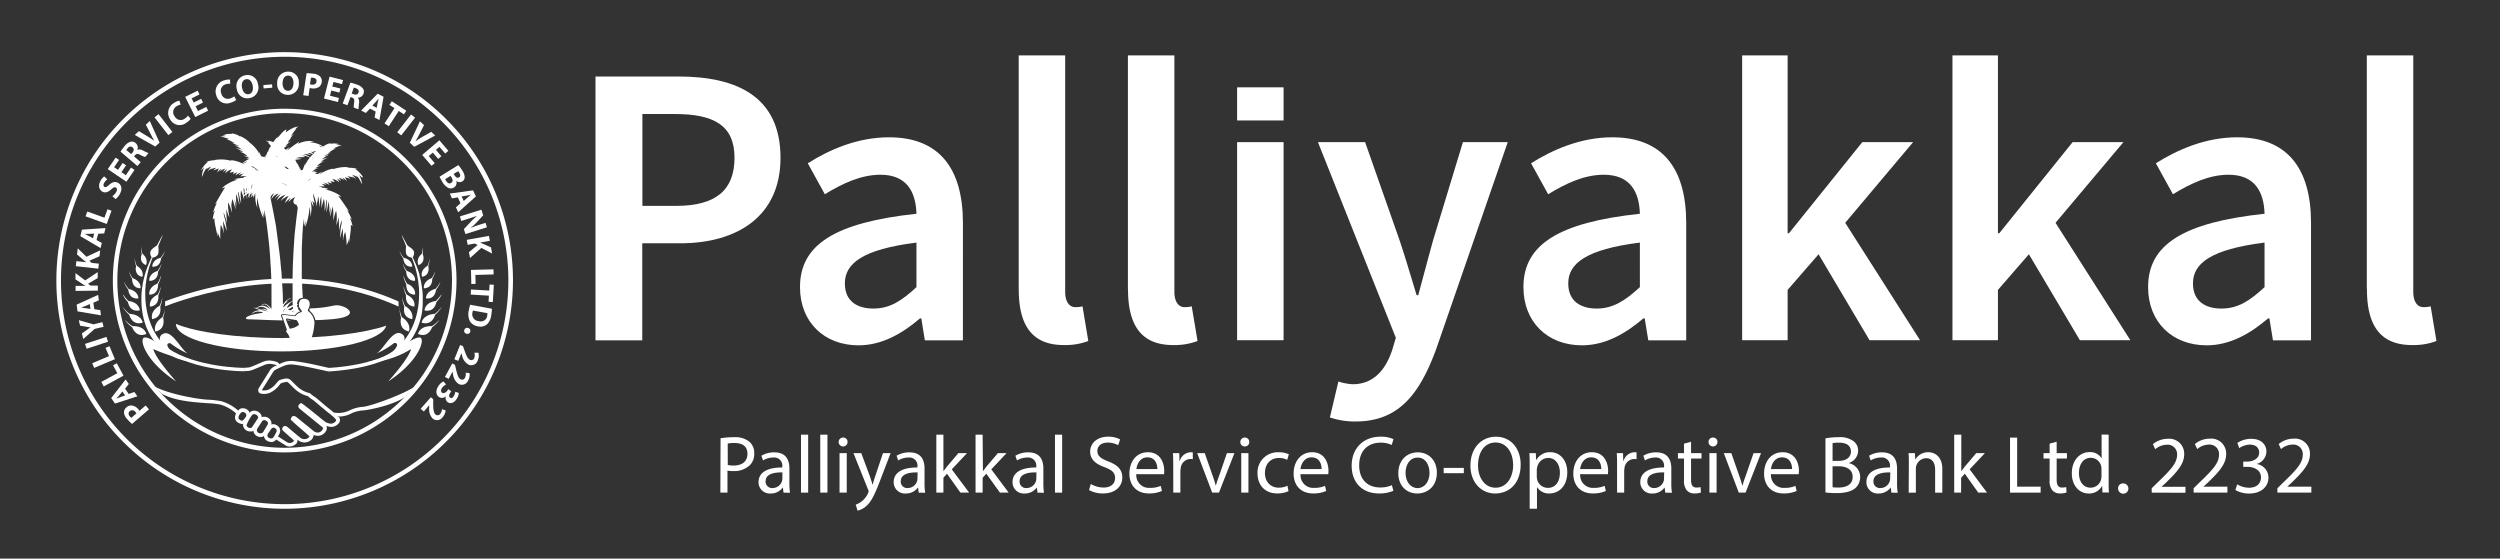 <svg id="Layer_1" data-name="Layer 1" xmlns="http://www.w3.org/2000/svg" viewBox="0 0 741.99 165.79"><rect x="0" y="0" width="741.99" height="165.79" fill="#333333" stroke="none"/><defs><style>.cls-1{fill:#fff;}</style></defs><path class="cls-1" d="M84.49,134.27a51,51,0,1,1,51-51,51.09,51.09,0,0,1-51,51m0-100.69a49.66,49.66,0,1,0,49.66,49.66A49.72,49.72,0,0,0,84.49,33.58"/><path class="cls-1" d="M84.49,151a67.76,67.76,0,1,1,67.76-67.76A67.84,67.84,0,0,1,84.49,151m0-134.15a66.39,66.39,0,1,0,66.39,66.39A66.47,66.47,0,0,0,84.49,16.85"/><path class="cls-1" d="M39.19,125.83a12.89,12.89,0,0,1-1.45-1.45,3.21,3.21,0,0,1-.94-1.9,1.92,1.92,0,0,1,.7-1.55,2.13,2.13,0,0,1,1.6-.58,3.13,3.13,0,0,1,2,1.17,2.94,2.94,0,0,1,.31.41l1.81-1.58,1,1.13Zm1.3-3.13a2.42,2.42,0,0,0-.3-.41,1.12,1.12,0,0,0-1.68-.26c-.46.41-.46,1,0,1.54A2.26,2.26,0,0,0,39,124Z"/><path class="cls-1" d="M38.2,116.93l1.68-.59.9,1.28-6.65,2.16L33,118.15l4.29-5.53.94,1.34-1.11,1.4Zm-1.89-.74-.93,1.15c-.25.33-.59.71-.86,1v0c.38-.15.85-.36,1.23-.49l1.39-.49Z"/><polygon class="cls-1" points="30.79 114.68 30.07 113.35 34.82 110.76 33.55 108.42 34.67 107.82 36.66 111.49 30.79 114.68"/><polygon class="cls-1" points="27.95 109.19 27.36 107.8 32.35 105.7 31.32 103.25 32.49 102.75 34.11 106.6 27.95 109.19"/><rect class="cls-1" x="25.3" y="100.99" width="6.69" height="1.52" transform="translate(-30.28 13.99) rotate(-18.16)"/><path class="cls-1" d="M30.74,97l-2.67.63-3.36,3-.39-1.68,1.4-1c.43-.32.74-.54,1.13-.8v0c-.43,0-.85-.11-1.36-.2l-1.72-.28-.39-1.65,4.31,1.24,2.71-.64Z"/><path class="cls-1" d="M28,91.78l1.76.26.2,1.55L23,92.41l-.25-2,6.38-2.9.2,1.61-1.63.73Zm-1.34-1.54-1.36.59c-.37.17-.85.35-1.23.5v0c.41.05.92.08,1.32.14l1.46.22Z"/><path class="cls-1" d="M22.43,86.34l0-1.5,2.95,0v0c-.26-.14-.5-.29-.74-.44l-2.24-1.48,0-1.86,2.88,2.17L29,80.76l0,1.77-2.86,1.68.72.56,2.18,0,0,1.49Z"/><path class="cls-1" d="M22.5,79l.16-1.49,2.94.31v0c-.24-.17-.46-.35-.68-.53l-2.05-1.75.2-1.84,2.59,2.51,4.07-1.91-.19,1.76-3,1.31.63.65,2.17.23-.16,1.49Z"/><path class="cls-1" d="M28.65,71.24l1.56.86-.36,1.53-6-3.53.46-1.94,7-.47-.38,1.58-1.79.11Zm-.71-1.91-1.48.08c-.41,0-.92,0-1.33,0v0c.36.19.83.4,1.18.59l1.29.72Z"/><polygon class="cls-1" points="25.39 64.21 25.91 62.78 31 64.61 31.9 62.11 33.09 62.54 31.68 66.47 25.39 64.21"/><path class="cls-1" d="M33.34,58.22a3.75,3.75,0,0,0,1.16-1.28c.33-.61.26-1.07-.13-1.28s-.73,0-1.36.54c-.87.8-1.76,1.15-2.61.69-1-.55-1.33-1.8-.58-3.19a4.05,4.05,0,0,1,1.11-1.34l.91.87a3.25,3.25,0,0,0-.94,1.09c-.31.57-.2,1,.11,1.16s.72,0,1.42-.65c.94-.83,1.75-1,2.58-.58,1,.53,1.42,1.74.55,3.36a4.51,4.51,0,0,1-1.26,1.48Z"/><polygon class="cls-1" points="37.42 49.07 36.04 51.1 37.35 52 38.89 49.73 39.92 50.43 37.52 53.95 31.99 50.19 34.32 46.78 35.34 47.48 33.87 49.63 35.02 50.41 36.4 48.38 37.42 49.07"/><path class="cls-1" d="M35.77,45A14.85,14.85,0,0,1,37,43.35a3.4,3.4,0,0,1,1.81-1.3,1.7,1.7,0,0,1,1.47.44,1.76,1.76,0,0,1,.48,2l0,0a1.67,1.67,0,0,1,1.53.13c.71.33,1.51.74,1.79.81l-1,1.17a7.44,7.44,0,0,1-1.49-.65c-.76-.41-1.12-.33-1.52.13l-.3.34,2,1.71-1,1.14Zm3.17.73.39-.46c.48-.57.49-1.16,0-1.54s-1-.28-1.43.24a3.83,3.83,0,0,0-.41.56Z"/><path class="cls-1" d="M46.07,43.49,40,40.05l1.21-1.13,2.52,1.52c.71.43,1.38.84,2.07,1.35l0,0c-.42-.71-.81-1.43-1.16-2.15L43.29,37l1.17-1.09,2.9,6.43Z"/><rect class="cls-1" x="47.75" y="33.64" width="1.52" height="6.69" transform="translate(-12.49 37.51) rotate(-37.81)"/><path class="cls-1" d="M56.59,35.25a4.16,4.16,0,0,1-1.28,1.17,3.18,3.18,0,0,1-4.76-.9,3.42,3.42,0,0,1,1.15-5,4,4,0,0,1,1.54-.64l.39,1.17a3.28,3.28,0,0,0-1.2.48,2,2,0,0,0-.59,3,2,2,0,0,0,3,.67,3.48,3.48,0,0,0,.94-.87Z"/><polygon class="cls-1" points="60.25 30.43 58.04 31.53 58.75 32.95 61.22 31.73 61.77 32.84 57.95 34.74 54.96 28.75 58.66 26.91 59.21 28.02 56.87 29.19 57.49 30.43 59.7 29.33 60.25 30.43"/><path class="cls-1" d="M70.1,29.66a4.45,4.45,0,0,1-1.55.79,3.18,3.18,0,0,1-4.35-2.12,3.4,3.4,0,0,1,2.4-4.49,4,4,0,0,1,1.66-.22l.07,1.24a3.29,3.29,0,0,0-1.28.15,2,2,0,0,0-1.37,2.75,2,2,0,0,0,2.71,1.43,3.73,3.73,0,0,0,1.13-.59Z"/><path class="cls-1" d="M76.58,25.06A3.19,3.19,0,0,1,74,29.13a3.12,3.12,0,0,1-3.72-2.75,3.23,3.23,0,0,1,2.54-4.05,3.1,3.1,0,0,1,3.75,2.73m-4.73,1c.25,1.28,1,2.08,2,1.89S75.26,26.68,75,25.4s-1-2.08-2-1.88-1.41,1.25-1.17,2.53"/><rect class="cls-1" x="78.19" y="25.14" width="2.6" height="1" transform="translate(-1.89 6.84) rotate(-4.87)"/><path class="cls-1" d="M88.69,24.69a3.18,3.18,0,0,1-3.34,3.46,3.11,3.11,0,0,1-3.08-3.45,3.23,3.23,0,0,1,3.31-3.44,3.1,3.1,0,0,1,3.11,3.43m-4.83,0c0,1.31.58,2.24,1.59,2.26s1.62-.95,1.65-2.25-.54-2.24-1.58-2.26-1.63.95-1.66,2.25"/><path class="cls-1" d="M91,21.73a12.66,12.66,0,0,1,2,.15A3.16,3.16,0,0,1,95,22.7a1.94,1.94,0,0,1,.49,1.63,2.13,2.13,0,0,1-.83,1.49,3.08,3.08,0,0,1-2.25.39,2.88,2.88,0,0,1-.51-.1l-.33,2.37L90,28.27ZM92,25a2.12,2.12,0,0,0,.49.11c.8.11,1.35-.22,1.44-.9s-.28-1-1-1.14a2.34,2.34,0,0,0-.63,0Z"/><polygon class="cls-1" points="100.72 27.48 98.33 26.87 97.94 28.41 100.6 29.09 100.3 30.29 96.16 29.24 97.81 22.75 101.81 23.77 101.5 24.97 98.97 24.33 98.63 25.68 101.02 26.28 100.72 27.48"/><path class="cls-1" d="M104,24.53a14.13,14.13,0,0,1,1.93.58,3.4,3.4,0,0,1,1.84,1.25,1.64,1.64,0,0,1,.09,1.52A1.79,1.79,0,0,1,106.17,29v0a1.72,1.72,0,0,1,.4,1.49c-.07.78-.18,1.67-.15,1.95L105,31.94a7.52,7.52,0,0,1,.11-1.62c.12-.84-.07-1.16-.64-1.38l-.43-.16-.92,2.46-1.4-.52Zm.39,3.22.56.21c.71.27,1.26.07,1.46-.48s-.06-1-.71-1.26A3.68,3.68,0,0,0,105,26Z"/><path class="cls-1" d="M109.8,32.23l-1.21,1.3-1.4-.72,4.9-5,1.76.91-1.23,6.9-1.45-.75.33-1.76Zm2-.23.28-1.45c.08-.41.2-.9.3-1.3h0c-.27.31-.59.71-.87,1l-1,1.08Z"/><polygon class="cls-1" points="117.08 32.1 115.58 31.12 116.28 30.05 120.58 32.87 119.88 33.93 118.35 32.93 115.39 37.46 114.12 36.63 117.08 32.1"/><rect class="cls-1" x="117.2" y="36.33" width="6.68" height="1.52" transform="translate(17.15 109.31) rotate(-52.04)"/><path class="cls-1" d="M121.64,42.36l3-6.36,1.21,1.14-1.34,2.62c-.38.74-.75,1.44-1.2,2.16l0,0c.67-.47,1.37-.91,2.06-1.31L128,39.12l1.17,1.1-6.22,3.35Z"/><polygon class="cls-1" points="130.05 47.16 128.45 45.29 127.24 46.32 129.03 48.41 128.09 49.22 125.31 45.98 130.4 41.63 133.08 44.77 132.14 45.57 130.44 43.59 129.39 44.49 130.99 46.36 130.05 47.16"/><path class="cls-1" d="M136.05,49a13,13,0,0,1,1.14,1.6,3.72,3.72,0,0,1,.72,1.88,1.47,1.47,0,0,1-.7,1.37,1.5,1.5,0,0,1-1.79-.19h0a1.68,1.68,0,0,1-.71,2,1.79,1.79,0,0,1-1.57.15,4.26,4.26,0,0,1-1.9-1.92,11.59,11.59,0,0,1-.77-1.45Zm-3.93,4.18a5.29,5.29,0,0,0,.29.51c.36.58.9,1,1.5.59s.49-1,.09-1.65l-.27-.44Zm2.53-1.56.26.43c.42.67.92.86,1.34.6s.46-.73.1-1.32a4.14,4.14,0,0,0-.37-.52Z"/><path class="cls-1" d="M135.9,58.58l-1.76.29-.65-1.43,6.92-.94.83,1.8L136,63l-.68-1.47,1.34-1.19Zm1.74,1.07,1.11-1c.31-.27.71-.59,1-.84v0c-.4.07-.9.2-1.3.26L137,58.3Z"/><path class="cls-1" d="M136.5,64.23l6.38-2,.53,1.68L141.48,66a18.94,18.94,0,0,1-1.86,1.72v0a24.86,24.86,0,0,1,2.62-1l1.87-.58.41,1.32-6.38,2L137.68,68l2-2.13a25.4,25.4,0,0,1,1.91-1.82l0,0c-.83.3-1.72.6-2.76.92l-1.92.61Z"/><path class="cls-1" d="M145.12,70l.26,1.47-2.91.53v0c.28.1.54.22.8.32l2.46,1.1.32,1.83-3.19-1.67-3.36,3-.32-1.74,2.56-2.12-.8-.44-2.15.38-.26-1.47Z"/><polygon class="cls-1" points="146.46 79.94 146.5 81.45 141.09 81.6 141.16 84.25 139.89 84.29 139.78 80.11 146.46 79.94"/><polygon class="cls-1" points="145.2 86.24 145.3 84.44 146.57 84.52 146.27 89.65 145 89.57 145.11 87.75 139.71 87.43 139.79 85.92 145.2 86.24"/><path class="cls-1" d="M146,91.64a14,14,0,0,1-.22,2,4.36,4.36,0,0,1-1.19,2.57,3,3,0,0,1-2.68.66,3.37,3.37,0,0,1-2.47-1.57,4.82,4.82,0,0,1-.3-3.19,13,13,0,0,1,.4-1.67Zm-5.64.53a4.3,4.3,0,0,0-.12.51,2.07,2.07,0,0,0,1.91,2.64,1.91,1.91,0,0,0,2.46-1.69,3.5,3.5,0,0,0,.06-.68Z"/><path class="cls-1" d="M138.92,97.34a.87.87,0,0,1,.65,1.1.85.85,0,0,1-1.12.61.86.86,0,0,1-.65-1.1.87.87,0,0,1,1.12-.61"/><path class="cls-1" d="M136.56,102.39l.85.35.38,1.06c.62,1.78,1,2.69,1.72,3a.92.92,0,0,0,1.28-.62,2.35,2.35,0,0,0,0-1.48H142a3.49,3.49,0,0,1-.19,2.21,2,2,0,0,1-2.73,1.32,4,4,0,0,1-1.92-2.64l-.23-.74h0L136,107.1l-1.15-.47Z"/><path class="cls-1" d="M134.23,107.86l.8.44.27,1.09c.43,1.84.73,2.79,1.39,3.17a.91.91,0,0,0,1.33-.48,2.29,2.29,0,0,0,.19-1.47l1.16.14a3.57,3.57,0,0,1-.43,2.18,2,2,0,0,1-2.86,1,4,4,0,0,1-1.62-2.85l-.15-.76h0l-1.16,2.14-1.09-.6Z"/><path class="cls-1" d="M132.39,114.1a3.55,3.55,0,0,0-1.18,1c-.45.65-.36,1.19,0,1.46s1.12,0,1.49-.54l.35-.5.89.61-.33.49c-.28.42-.49,1-.05,1.36s.74.13,1.1-.39a2.91,2.91,0,0,0,.45-1.33l1.07.37a3.89,3.89,0,0,1-.74,1.91c-.78,1.13-1.81,1.35-2.54.85a1.55,1.55,0,0,1-.55-1.83h0a1.59,1.59,0,0,1-2.08.26c-.94-.65-1-2-.12-3.3a3.93,3.93,0,0,1,1.47-1.31Z"/><path class="cls-1" d="M127.88,117.89l.69.6,0,1.12c0,1.9.13,2.89.69,3.4a.93.93,0,0,0,1.41-.19,2.39,2.39,0,0,0,.5-1.39l1.09.38a3.55,3.55,0,0,1-.88,2,2,2,0,0,1-3,.38,4,4,0,0,1-1-3.12l0-.77h0l-1.59,1.84-.94-.82Z"/><path class="cls-1" d="M84.15,100.34c-13.89,0-25.94-1.71-31.95-4.21v0c0,4.51,14,8.17,31.25,8.17,16.57,0,30.13-3.37,31.18-7.64-6.38,2.19-17.65,3.65-30.48,3.65"/><path class="cls-1" d="M74.43,128.05h-.14a2.1,2.1,0,0,1-1.83-.95,1.45,1.45,0,0,1-.18-1.5,12.78,12.78,0,0,1,1.79-3.08,1.66,1.66,0,0,1,1.3-.63,2.3,2.3,0,0,1,1.94.94,1.63,1.63,0,0,1,.14,1.93c-.58.9-1.16,1.78-1.76,2.65a1.49,1.49,0,0,1-1.26.65M74.3,127h0a.49.49,0,0,0,.48-.19c.59-.86,1.17-1.74,1.73-2.62a.57.57,0,0,0-.08-.73,1.2,1.2,0,0,0-1.08-.53.65.65,0,0,0-.51.23A12.08,12.08,0,0,0,73.25,126a.41.41,0,0,0,0,.46c.33.42.61.58,1,.55Z"/><path class="cls-1" d="M77.32,129.7a2.25,2.25,0,0,1-.71-.12,2.06,2.06,0,0,1-1.28-1.2,1.91,1.91,0,0,1,.19-1.7c.38-.64.78-1.25,1.19-1.87l.18-.27a1.76,1.76,0,0,1,1.6-.85h0a2.16,2.16,0,0,1,1.86,1.13,1.82,1.82,0,0,1-.15,2c-.18.29-.35.58-.52.88s-.38.64-.58.95a2.11,2.11,0,0,1-1.79,1.06m1.09-5a.75.75,0,0,0-.65.38l-.17.27c-.4.6-.8,1.21-1.18,1.83a.88.88,0,0,0,.54,1.36,1,1,0,0,0,1.28-.51c.19-.3.37-.6.55-.91s.36-.61.55-.91c.3-.47.22-.73.11-.93a1.12,1.12,0,0,0-1-.58h0"/><path class="cls-1" d="M80.39,131.2l-.29-.07a3.09,3.09,0,0,1-.59-.18,1.85,1.85,0,0,1-.88-2.73,18,18,0,0,1,1-1.54,1.77,1.77,0,0,1,2.52-.44,1.8,1.8,0,0,1,.82,2.42c-.27.56-.58,1.1-.89,1.63a1.84,1.84,0,0,1-1.66.91Zm.7-4.25a.71.71,0,0,0-.58.35c-.35.47-.68,1-1,1.46a.88.88,0,0,0-.11.71.84.84,0,0,0,.51.52,1.93,1.93,0,0,0,.41.12l.17,0a.77.77,0,0,0,.71-.39c.3-.51.59-1,.84-1.55a.79.79,0,0,0-.41-1.07,1.06,1.06,0,0,0-.56-.19"/><path class="cls-1" d="M71.79,125.82a2.11,2.11,0,0,1-1-.32,1.77,1.77,0,0,1-1-2,3.38,3.38,0,0,1,1.4-2.1,1.72,1.72,0,0,1,.53-.23l.22,0a2.21,2.21,0,0,1,2,1,1.9,1.9,0,0,1,0,1.9,5.28,5.28,0,0,1-1,1.3,1.58,1.58,0,0,1-1.13.52m.21-3.66h0a.72.72,0,0,0-.24.1,2.38,2.38,0,0,0-1,1.47c0,.13-.12.51.5.86s.66.22.91,0a4.27,4.27,0,0,0,.8-1,.85.85,0,0,0,0-.87,1.13,1.13,0,0,0-1-.49"/><path class="cls-1" d="M122.25,76.49l-.41-.11a2,2,0,0,1-1.06-.64,1.22,1.22,0,0,1-.29-.69,7.68,7.68,0,0,1,0-1.66,1.45,1.45,0,0,0-.13-.77l-.48-1.18c-.2-.46-.39-.93-.59-1.4a.47.47,0,0,1,0-.21l.24.43,1.32,2.46a.74.74,0,0,0,.16.19c.31.22.62.43.92.66a3.65,3.65,0,0,1,.69.67,1.33,1.33,0,0,1,.28,1,2.56,2.56,0,0,1-.31,1l-.08.15c.16.33.32.66.47,1s.38.88.56,1.32.29.76.43,1.13c.07.2.13.41.2.61l.33,1.06a1.21,1.21,0,0,1,0,.18c.15.61.31,1.22.45,1.84.07.35.12.71.18,1.07,0,.2.07.39.1.59,0,.41.11.81.15,1.22s.07.9.09,1.35,0,1.07,0,1.61A22.05,22.05,0,0,1,125.2,93a21.48,21.48,0,0,1-1,3.6,17.08,17.08,0,0,1-1,2.23c-.21.38-.41.78-.64,1.15a15.89,15.89,0,0,1-1.48,2,14.29,14.29,0,0,1-1.92,1.89,15.09,15.09,0,0,1-4.49,2.58,14.58,14.58,0,0,1-2.51.69,16.43,16.43,0,0,1-2.88.28.32.32,0,0,1-.16,0l.38-.05c.61-.15,1.22-.28,1.82-.45s.93-.33,1.4-.49a12.43,12.43,0,0,0,1.44-.65,13.89,13.89,0,0,0,1.59-.91,16.38,16.38,0,0,0,1.91-1.43,17.48,17.48,0,0,0,2.19-2.28,17.67,17.67,0,0,0,1.82-2.72A18.79,18.79,0,0,0,122.82,96a22.45,22.45,0,0,0,1-3.33q.27-1.28.42-2.58a28.6,28.6,0,0,0,.15-2.93c0-.71,0-1.41-.1-2.12l-.15-1.42c0-.24-.08-.46-.11-.69a32.3,32.3,0,0,0-.74-3.38c-.09-.35-.22-.69-.33-1l-.18-.57c-.18-.49-.36-1-.54-1.48"/><path class="cls-1" d="M131.1,91.11c-.18.26-.34.52-.52.76s-.56.68-.85,1a5.44,5.44,0,0,1-.49.47.55.55,0,0,0-.15.24,4,4,0,0,1-.81,1.46,2.83,2.83,0,0,1-.85.65,2.74,2.74,0,0,1-1.35.25,4.4,4.4,0,0,1-.88-.16.37.37,0,0,1,0-.31A3.09,3.09,0,0,1,126.34,94a4.1,4.1,0,0,1,1.39-.64,6.19,6.19,0,0,1,1.13-.18.53.53,0,0,0,.3-.12,11,11,0,0,0,1.67-1.67l.22-.26,0,0"/><path class="cls-1" d="M118.56,91.31c0,.13,0,.26,0,.39.11.49.22,1,.36,1.48a9.32,9.32,0,0,0,.33.88.32.32,0,0,0,.13.15,6.73,6.73,0,0,1,1.12.94,3.87,3.87,0,0,1,.84,1.37,3,3,0,0,1,.12,1.45,2.83,2.83,0,0,1-.09.37h-.15a3.22,3.22,0,0,1-1.47-.75,2.55,2.55,0,0,1-.69-1.13,4.15,4.15,0,0,1-.06-2,.56.56,0,0,0,0-.34.68.68,0,0,1-.07-.2c-.08-.32-.18-.63-.23-1s-.12-.86-.17-1.3a2.55,2.55,0,0,1,0-.39h0"/><path class="cls-1" d="M124.09,99.06a2.34,2.34,0,0,1,.48-.94A3.26,3.26,0,0,1,126.33,97a5.85,5.85,0,0,1,1.66-.2.62.62,0,0,0,.35-.1A10.49,10.49,0,0,0,130,95.35a3.62,3.62,0,0,1,.42-.36l-.14.18a10.42,10.42,0,0,1-1.37,1.45,6.12,6.12,0,0,1-.5.39.75.75,0,0,0-.24.29A3.89,3.89,0,0,1,126.88,99a2.58,2.58,0,0,1-1.89.38,3.32,3.32,0,0,1-.9-.27"/><path class="cls-1" d="M122.35,94.71a3.06,3.06,0,0,1-1.71-.8,2.49,2.49,0,0,1-.61-1A4.12,4.12,0,0,1,120,91a8,8,0,0,1-.64-2.87c0,.06,0,.13,0,.19.07.28.14.57.22.86a13.2,13.2,0,0,0,.44,1.25,1.13,1.13,0,0,0,.51.59A4.28,4.28,0,0,1,122,92.52a2.91,2.91,0,0,1,.38,2c0,.06,0,.13-.06.21"/><path class="cls-1" d="M126,92.12a2.45,2.45,0,0,1,.3-1,3.09,3.09,0,0,1,1.59-1.39,5.19,5.19,0,0,1,1-.33l.08,0a.75.75,0,0,0,.62-.3,11.09,11.09,0,0,0,1.28-1.55.27.27,0,0,1,.13-.1.42.42,0,0,1,0,.1,9,9,0,0,1-1.38,2,.61.61,0,0,0-.15.27,3.73,3.73,0,0,1-.53,1.27,2.35,2.35,0,0,1-1.46,1.05,3.23,3.23,0,0,1-1.45,0"/><path class="cls-1" d="M119.74,85c.05.17.11.33.16.5a9.3,9.3,0,0,0,.75,1.82.49.49,0,0,0,.24.21,4.9,4.9,0,0,1,1.1.76,3.13,3.13,0,0,1,.88,1.27,2.59,2.59,0,0,1,.11,1.38.14.14,0,0,1,0,.06,3.24,3.24,0,0,1-.93-.22,2.28,2.28,0,0,1-1.33-1.32,3.19,3.19,0,0,1-.23-1.15,4,4,0,0,1,0-.49.67.67,0,0,0-.07-.37,5.56,5.56,0,0,1-.36-1c0-.16-.11-.31-.15-.47-.07-.33-.13-.67-.2-1h0"/><path class="cls-1" d="M130.66,83.84c-.13.27-.25.55-.38.82a7.48,7.48,0,0,1-.79,1.22.62.62,0,0,0-.09.27,3.64,3.64,0,0,1-.48,1.35,2.16,2.16,0,0,1-1,.88,2.63,2.63,0,0,1-1.5.17.65.65,0,0,1,0-.14,2.7,2.7,0,0,1,1.28-2A4.2,4.2,0,0,1,129,85.8a.7.7,0,0,0,.41-.24A10.56,10.56,0,0,0,130.5,84l.09-.2.07,0"/><path class="cls-1" d="M119.79,82l.18.47a8.71,8.71,0,0,0,.8,1.62.48.48,0,0,0,.22.18l.4.19a3.61,3.61,0,0,1,1.48,1.39,2.6,2.6,0,0,1,.32,1.57.93.93,0,0,1-.44,0,2.74,2.74,0,0,1-1-.32,2.17,2.17,0,0,1-.85-1,3.7,3.7,0,0,1-.32-1.54.89.89,0,0,0-.09-.39,10.57,10.57,0,0,1-.43-1c-.13-.35-.22-.71-.33-1.06a1.22,1.22,0,0,1,0-.17h0"/><path class="cls-1" d="M123.21,83.34a2.37,2.37,0,0,1-2-.78,3.14,3.14,0,0,1-.44-.78,4,4,0,0,1-.19-1.07.62.62,0,0,0-.07-.23,6,6,0,0,1-.67-1.34,4.2,4.2,0,0,1-.27-.85l.47,1a6.76,6.76,0,0,0,.63,1,.4.4,0,0,0,.19.15c.28.13.57.24.84.39A3.12,3.12,0,0,1,123,82.17a2,2,0,0,1,.18,1.17"/><path class="cls-1" d="M125.81,85.53a1.14,1.14,0,0,1,0-.55,2.67,2.67,0,0,1,.88-1.59,3.76,3.76,0,0,1,1.22-.75.9.9,0,0,0,.46-.44,10,10,0,0,0,.76-1.54,2.2,2.2,0,0,1,.09-.21s0,0,0,0-.06.21-.08.3a7.87,7.87,0,0,1-.79,1.9.66.66,0,0,0-.07.25,3.25,3.25,0,0,1-.26,1.3,2,2,0,0,1-1.21,1.18,2.2,2.2,0,0,1-1,.17"/><path class="cls-1" d="M125.27,82.16a1.42,1.42,0,0,1-.13-.68,2.67,2.67,0,0,1,.68-1.72,5.07,5.07,0,0,1,1-.83.52.52,0,0,0,.15-.18,8.71,8.71,0,0,0,.5-1.65c0-.13,0-.26.07-.43a.79.79,0,0,1,0,.13,7.82,7.82,0,0,1-.38,2,.75.75,0,0,0,0,.42,2.77,2.77,0,0,1-.14,1.61,1.93,1.93,0,0,1-.84,1c-.2.11-.43.19-.64.28a1.69,1.69,0,0,1-.24,0"/><path class="cls-1" d="M124.23,78.69a1.63,1.63,0,0,1-.25-.75,2.71,2.71,0,0,1,.63-2c.17-.21.37-.41.56-.61a.46.46,0,0,0,.12-.23,8.69,8.69,0,0,0,.2-1.83.67.67,0,0,1,0-.24l0,.32a6.73,6.73,0,0,1,0,1.9.68.68,0,0,0,0,.28,2.91,2.91,0,0,1,.17,1.57,1.93,1.93,0,0,1-.59,1.07,2.74,2.74,0,0,1-.9.56"/><path class="cls-1" d="M122.37,79.14a2.55,2.55,0,0,1-1.54-.29,2.23,2.23,0,0,1-.8-.92,4.44,4.44,0,0,1-.34-1.24,7.38,7.38,0,0,1-1.1-2.1.44.44,0,0,1,.08.11,9.58,9.58,0,0,0,1,1.63.64.64,0,0,0,.33.23,4,4,0,0,1,1.09.47,2.77,2.77,0,0,1,1.05,1.15,2.31,2.31,0,0,1,.21.81.89.89,0,0,1,0,.15"/><path class="cls-1" d="M117.28,104.15s6-4.53,7.47-3.94-.46,7.06-9.53,13c0,0,6.07-6.68,6.79-9.61a28,28,0,0,1-10.15,3.79Z"/><path class="cls-1" d="M50.22,104.15s-6-4.53-7.47-3.94.46,7.06,9.53,13c0,0-6.07-6.68-6.78-9.61a44.5,44.5,0,0,0,10.63,3.25Z"/><path class="cls-1" d="M118.93,103.13s2.55-3.11,0-4.18-5.3,5.1-7.26,6a24.26,24.26,0,0,0,5.29-3.13s2.92-.42-1.74,3.94c0,0,4.64-2.75,4.66-4.36"/><path class="cls-1" d="M45.25,76.49l.41-.11a2,2,0,0,0,1.06-.64,1.22,1.22,0,0,0,.29-.69,7.68,7.68,0,0,0,0-1.66,1.45,1.45,0,0,1,.13-.77c.16-.39.32-.79.49-1.18s.38-.93.58-1.4a.47.47,0,0,0,0-.21l-.24.43-1.32,2.46a.74.74,0,0,1-.16.19c-.3.22-.62.43-.92.66a4.42,4.42,0,0,0-.7.67,1.37,1.37,0,0,0-.27,1,2.56,2.56,0,0,0,.31,1l.08.15c-.16.33-.32.66-.47,1s-.38.88-.56,1.32-.29.76-.43,1.13c-.07.2-.13.41-.2.61L43,81.51a1.21,1.21,0,0,0-.05.18c-.15.61-.31,1.22-.44,1.84-.08.35-.13.71-.19,1.07,0,.2-.07.39-.1.59-.05.41-.11.81-.15,1.22s-.07.9-.09,1.35,0,1.07,0,1.61A21,21,0,0,0,42.31,93a20.54,20.54,0,0,0,.95,3.6,17.08,17.08,0,0,0,1,2.23c.21.38.41.78.64,1.15a15.89,15.89,0,0,0,1.48,2,14.29,14.29,0,0,0,1.92,1.89,14.87,14.87,0,0,0,2.8,1.84,14.17,14.17,0,0,0,1.69.74,14.83,14.83,0,0,0,2.51.69,16.43,16.43,0,0,0,2.88.28.32.32,0,0,0,.16,0l-.38-.05c-.61-.15-1.22-.28-1.82-.45s-.93-.33-1.4-.49a13.24,13.24,0,0,1-1.44-.65,13.89,13.89,0,0,1-1.59-.91,16.38,16.38,0,0,1-1.91-1.43,17.48,17.48,0,0,1-2.19-2.28,18.43,18.43,0,0,1-1.82-2.72A18.79,18.79,0,0,1,44.68,96a22.45,22.45,0,0,1-1-3.33q-.27-1.28-.42-2.58a28.6,28.6,0,0,1-.15-2.93c0-.71,0-1.41.1-2.12,0-.47.09-.95.15-1.42,0-.24.08-.46.11-.69a30,30,0,0,1,.75-3.38c.08-.35.21-.69.32-1,.06-.19.12-.38.19-.57.17-.49.35-1,.53-1.48"/><path class="cls-1" d="M36.41,91.11c.17.26.33.52.51.76s.56.68.85,1a5.44,5.44,0,0,0,.49.47.47.47,0,0,1,.15.24,4,4,0,0,0,.82,1.46,2.67,2.67,0,0,0,.84.65,2.74,2.74,0,0,0,1.35.25,4.4,4.4,0,0,0,.88-.16.37.37,0,0,0,0-.31A3.09,3.09,0,0,0,41.16,94a4.19,4.19,0,0,0-1.39-.64,6.19,6.19,0,0,0-1.13-.18.53.53,0,0,1-.3-.12,11,11,0,0,1-1.67-1.67l-.22-.26,0,0"/><path class="cls-1" d="M48.94,91.31a2.6,2.6,0,0,1,0,.39c-.11.49-.22,1-.36,1.48-.09.3-.22.59-.33.88a.32.32,0,0,1-.13.15,6.73,6.73,0,0,0-1.12.94,3.87,3.87,0,0,0-.84,1.37A2.87,2.87,0,0,0,46,98c0,.12.06.24.09.37h.15a3.22,3.22,0,0,0,1.47-.75,2.55,2.55,0,0,0,.69-1.13,4.15,4.15,0,0,0,.06-2,.56.56,0,0,1,0-.34.48.48,0,0,0,.07-.2c.08-.32.18-.63.23-1s.12-.86.17-1.3a2.55,2.55,0,0,0,0-.39h0"/><path class="cls-1" d="M43.41,99.06a2.47,2.47,0,0,0-.48-.94A3.26,3.26,0,0,0,41.17,97a5.81,5.81,0,0,0-1.66-.2.62.62,0,0,1-.35-.1,10.49,10.49,0,0,1-1.69-1.36,4.71,4.71,0,0,0-.42-.36l.14.18a10.42,10.42,0,0,0,1.37,1.45,6.12,6.12,0,0,0,.5.39.75.75,0,0,1,.24.29A3.83,3.83,0,0,0,40.63,99a2.55,2.55,0,0,0,1.88.38,3.32,3.32,0,0,0,.9-.27"/><path class="cls-1" d="M45.15,94.71a3.06,3.06,0,0,0,1.71-.8,2.49,2.49,0,0,0,.61-1A4.12,4.12,0,0,0,47.55,91a8,8,0,0,0,.64-2.87c0,.06,0,.13,0,.19-.07.28-.14.57-.22.86a13.2,13.2,0,0,1-.44,1.25A1.13,1.13,0,0,1,47,91a4.28,4.28,0,0,0-1.51,1.48,2.91,2.91,0,0,0-.38,2c0,.06,0,.13.06.21"/><path class="cls-1" d="M41.49,92.12a2.45,2.45,0,0,0-.3-1,3.09,3.09,0,0,0-1.59-1.39,5,5,0,0,0-1-.33l-.08,0a.76.76,0,0,1-.62-.3,11.09,11.09,0,0,1-1.28-1.55.27.27,0,0,0-.13-.1.42.42,0,0,0,0,.1,8.71,8.71,0,0,0,1.39,2,.7.7,0,0,1,.14.27,3.73,3.73,0,0,0,.53,1.27A2.35,2.35,0,0,0,40,92.12a3.23,3.23,0,0,0,1.45,0"/><path class="cls-1" d="M47.76,85c0,.17-.11.33-.16.5a9.3,9.3,0,0,1-.75,1.82.49.49,0,0,1-.24.21,4.9,4.9,0,0,0-1.1.76,3.13,3.13,0,0,0-.88,1.27,2.59,2.59,0,0,0-.11,1.38.14.14,0,0,0,0,.06,3.24,3.24,0,0,0,.93-.22,2.28,2.28,0,0,0,1.33-1.32A3.19,3.19,0,0,0,47,88.31a4,4,0,0,0,0-.49.67.67,0,0,1,.07-.37,4.84,4.84,0,0,0,.36-1c0-.16.11-.31.15-.47.07-.33.13-.67.2-1h0"/><path class="cls-1" d="M36.84,83.84c.13.27.25.55.39.82A6.82,6.82,0,0,0,38,85.88a.51.51,0,0,1,.09.27,3.64,3.64,0,0,0,.48,1.35,2.16,2.16,0,0,0,1,.88,2.63,2.63,0,0,0,1.5.17.65.65,0,0,0,0-.14,2.7,2.7,0,0,0-1.28-2,4.2,4.2,0,0,0-1.32-.57.7.7,0,0,1-.41-.24A10.56,10.56,0,0,1,37,84l-.09-.2-.07,0"/><path class="cls-1" d="M47.71,82l-.18.47a8.14,8.14,0,0,1-.8,1.62.48.48,0,0,1-.22.18l-.4.19a3.61,3.61,0,0,0-1.48,1.39,2.6,2.6,0,0,0-.32,1.57.93.93,0,0,0,.44,0,2.74,2.74,0,0,0,1-.32,2.17,2.17,0,0,0,.85-1,3.7,3.7,0,0,0,.32-1.54.89.89,0,0,1,.09-.39,8.41,8.41,0,0,0,.43-1c.13-.35.22-.71.33-1.06a1.22,1.22,0,0,0,0-.17h0"/><path class="cls-1" d="M44.29,83.34a2.37,2.37,0,0,0,2-.78,3.14,3.14,0,0,0,.44-.78,4,4,0,0,0,.19-1.07.62.62,0,0,1,.07-.23,6,6,0,0,0,.67-1.34,4.2,4.2,0,0,0,.27-.85l-.47,1a6.76,6.76,0,0,1-.63,1,.4.4,0,0,1-.19.15c-.28.13-.57.24-.84.39a3.12,3.12,0,0,0-1.29,1.35,2,2,0,0,0-.18,1.17"/><path class="cls-1" d="M41.69,85.53a1.14,1.14,0,0,0,0-.55,2.67,2.67,0,0,0-.88-1.59,3.76,3.76,0,0,0-1.22-.75.94.94,0,0,1-.46-.44,9.18,9.18,0,0,1-.76-1.54,2.2,2.2,0,0,0-.09-.21s0,0,0,0,.06.21.08.3a7.87,7.87,0,0,0,.79,1.9.66.66,0,0,1,.07.25,3.25,3.25,0,0,0,.26,1.3,2,2,0,0,0,1.21,1.18,2.22,2.22,0,0,0,1,.17"/><path class="cls-1" d="M42.23,82.16a1.42,1.42,0,0,0,.13-.68,2.67,2.67,0,0,0-.68-1.72,5.07,5.07,0,0,0-1-.83.52.52,0,0,1-.15-.18,8.71,8.71,0,0,1-.5-1.65c0-.13,0-.26-.07-.43a.79.79,0,0,0,0,.13,7.82,7.82,0,0,0,.38,2,.75.75,0,0,1,0,.42,2.77,2.77,0,0,0,.14,1.61,1.93,1.93,0,0,0,.84,1c.2.11.43.19.64.28a1.69,1.69,0,0,0,.24,0"/><path class="cls-1" d="M43.27,78.69a1.52,1.52,0,0,0,.25-.75,2.71,2.71,0,0,0-.63-2c-.17-.21-.37-.41-.56-.61a.46.46,0,0,1-.12-.23,8.69,8.69,0,0,1-.2-1.83A.51.51,0,0,0,42,73l0,.32a6.73,6.73,0,0,0,.05,1.9.55.55,0,0,1,0,.28,2.91,2.91,0,0,0-.17,1.57,1.87,1.87,0,0,0,.59,1.07,2.85,2.85,0,0,0,.9.56"/><path class="cls-1" d="M45.13,79.14a2.56,2.56,0,0,0,1.54-.29,2.23,2.23,0,0,0,.8-.92,4.44,4.44,0,0,0,.34-1.24,7.38,7.38,0,0,0,1.1-2.1.44.44,0,0,0-.08.11,9.58,9.58,0,0,1-1,1.63.57.57,0,0,1-.33.23,4,4,0,0,0-1.09.47,2.77,2.77,0,0,0-1,1.15,2.11,2.11,0,0,0-.21.81.89.89,0,0,0,0,.15"/><path class="cls-1" d="M48.57,103.13S46,100,48.6,99s5.3,5.1,7.26,6a24.26,24.26,0,0,1-5.29-3.13s-2.92-.42,1.74,3.94c0,0-4.64-2.75-4.66-4.36"/><path class="cls-1" d="M100.33,123.7c-.15-.19-.68-.59-.86-.77l-1,.32a14,14,0,0,1,1.09,1.1c.26.33.29.44-.06.82a1.78,1.78,0,0,1-1.82.49,3.33,3.33,0,0,1-1.45-.68c-1.84-1.49-3.68-3-5.53-4.43l-.44-.34a3.36,3.36,0,0,0-.43-.31l-.47-.31-.3.22a1.08,1.08,0,0,0-.53.77,1,1,0,0,0,.43.74c.4.34.81.67,1.22,1l5.41,4.39c.33.27.38.41.1.85a1.65,1.65,0,0,1-1.14.8,1.88,1.88,0,0,1-1.49-.45l-4.92-4a2.07,2.07,0,0,0-.58-.36.87.87,0,0,0-.73,0,1,1,0,0,0-.48.69l-.07.29.22.21c.88.86,1.83,1.68,2.75,2.47s1.75,1.51,2.6,2.32a1,1,0,0,1-.09.18,1.92,1.92,0,0,1-2.57.25c-.74-.58-1.46-1.19-2.18-1.8l-1.19-1c-.21-.18-.41-.35-.63-.51a1,1,0,0,0-.57-.22h-.13a1,1,0,0,0-.56.39.72.72,0,0,0,0,.94l.09.09,1.36,1.22c.57.5,1.14,1,1.7,1.51a.38.38,0,0,1,.16.23.37.37,0,0,1-.12.18,1.57,1.57,0,0,1-1.76.35l-1.76-1.1-1.19-.77-.76.76,1.4.9,1.76,1.1a2.13,2.13,0,0,0,1.11.3,3,3,0,0,0,1.92-.77,1.3,1.3,0,0,0,.44-1,1.58,1.58,0,0,0,0-.28l.31.25a3,3,0,0,0,4-.38,2.05,2.05,0,0,0,.32-.57,1.8,1.8,0,0,1,.08-.21l.16-.34-.27-.26-.06-.06a2.88,2.88,0,0,0,2,.4,2.7,2.7,0,0,0,1.86-1.28,1.52,1.52,0,0,0,.17-1.63,4.5,4.5,0,0,0,.74.21,2.81,2.81,0,0,0,2.8-.82,1.48,1.48,0,0,0,.09-2.17"/><path class="cls-1" d="M97.48,110.2l0-1c.17,0,16.64-.69,21.9-7.22l.82.66c-5.56,6.9-22,7.58-22.68,7.6"/><path class="cls-1" d="M100.51,123.59a9,9,0,0,1-1.68-.15l.23-1a7.63,7.63,0,0,0,4.85-.71,10.84,10.84,0,0,1,4-1c2.56-.32,12.13-3.84,15.16-6l-2.7,3c-3.25,2.29-9.66,3.73-12.33,4.06a10.27,10.27,0,0,0-3.61.83,7.74,7.74,0,0,1-3.94,1"/><path class="cls-1" d="M72.43,110.19c-.91,0-14.53-.1-23.26-6l.59-.86c8.53,5.8,22.43,5.85,22.7,5.85h0v1Z"/><path class="cls-1" d="M70.38,123a11.93,11.93,0,0,0-5-2.93,31.93,31.93,0,0,0-4-.42c-4-.28-9.52-.65-13.44-2.83l-2.15-2.15c3.72,2.06,11.74,3.67,15.66,3.94a28.46,28.46,0,0,1,4.17.45,12.87,12.87,0,0,1,5.51,3.21Z"/><path class="cls-1" d="M82.82,108c-.26-.87-2.79-1-2.82-1a5.29,5.29,0,0,0-2.28.52c-.68.3-1.36.58-2,.87l-1,.4a3.9,3.9,0,0,1-1.74.32,4.85,4.85,0,0,0-.53.08v1a4.44,4.44,0,0,1,.49-.07,5.15,5.15,0,0,0,2.18-.4l1-.41q1-.42,2.07-.87A4.17,4.17,0,0,1,80,108l.23,0a6.55,6.55,0,0,1,1.19.2h0a8.74,8.74,0,0,1,1.21.37l.31-.28Z"/><path class="cls-1" d="M98.9,122.29l-.36-.29-1.25-1-1.2-1c-.75-.64-1.5-1.29-2.26-1.91q-.33-.25-.69-.48a4.52,4.52,0,0,1-.89-.7,1,1,0,0,0-.57-.29,8,8,0,0,1-3.55-2c-.4-.36-.78-.74-1.16-1.12l-.58-.58a1.75,1.75,0,0,0-1.22-.57,1.53,1.53,0,0,0-.3,0l-.15,0a9.51,9.51,0,0,0-1.61.41,1.87,1.87,0,0,0-.76.61l-.31.35a6.34,6.34,0,0,1-2.2,1.85,3.42,3.42,0,0,1-2.13.23.56.56,0,0,1,.08-.15q1.58-2.49,3.12-5a2.33,2.33,0,0,1,.9-.94l.47-.22a25.27,25.27,0,0,1,2.5-1.1,6.43,6.43,0,0,1,2.9-.1c2.65.35,5.3,1,7.87,1.53l2,.44,0-.36,1.44.24-.23-.63-.39-.13a1.36,1.36,0,0,0-.28-.08l-2.22-.5c-2.59-.59-5.27-1.19-8-1.55a7.4,7.4,0,0,0-3.39.16,23.4,23.4,0,0,0-2.61,1.14l-.46.22A3.23,3.23,0,0,0,80,110.08q-1.55,2.51-3.12,5a1.32,1.32,0,0,0-.11,1.32l.17.2.15.08a1.29,1.29,0,0,0,.37.15,4.51,4.51,0,0,0,2.77-.31,7.33,7.33,0,0,0,2.58-2.11l.32-.37a1.31,1.31,0,0,1,.32-.31,10.24,10.24,0,0,1,1.45-.37l.16,0c.13,0,.3,0,.58.26l.56.56c.4.4.79.8,1.21,1.17a8.71,8.71,0,0,0,4,2.23,5.36,5.36,0,0,0,1.11.89,6.34,6.34,0,0,1,.6.41c.76.62,1.5,1.26,2.24,1.89l1.21,1c.41.36.83.7,1.26,1l.88.73.3-.16c.21-.11.42-.19.63-.29Z"/><path class="cls-1" d="M93.29,95.39a4.58,4.58,0,0,0-1.86-3.07c-.31-.41.56-.89.48-2.25s-1.43-1.54-2.3-1.31-1,1.68-.83,2.32a8.12,8.12,0,0,0,.83,1.24s0,.36-.53.42-1.47,1.11-1.47,1.11-1.91-.24-3-.36-.91.2-.91.2l1.44,4.15c-.45.72.06.81.42,1.45a4.49,4.49,0,0,1,.47,1.22h6.37a15.82,15.82,0,0,0,.93-5.12M86,97.57s-1.09-2.42-1.09-2.67-.06-.5.78-.3S88,95,88,95a3,3,0,0,1,.73,1.41A5.42,5.42,0,0,1,86,97.57"/><path class="cls-1" d="M107.7,52.48a8.48,8.48,0,0,0-2.2-2.31l0-.05.4,0s0,0,0-.07c-.35-.06-.69-.14-1-.18a7.45,7.45,0,0,0-1.06-.07c-.34,0-.68,0-1,0v0l.69-.09s0,0,0-.07a10.64,10.64,0,0,0-4.83.65.38.38,0,0,1,.11-.11l.14-.08,0-.06a9,9,0,0,0-4.19,1.84,4.05,4.05,0,0,1,1-.89,4.77,4.77,0,0,0-2.41,1.58.1.1,0,0,0,0,0l.52-.8a.53.53,0,0,0-.21.11l-1.65,1.55a.61.61,0,0,1-.59.21L92.91,52a1.73,1.73,0,0,0-.84.16,4.22,4.22,0,0,1,1.78-1.45l0-.07L92.61,51a3.7,3.7,0,0,1,1.88-1.12,3.48,3.48,0,0,0-1,.13,6.17,6.17,0,0,1,.85-.51c.29-.15.6-.26.9-.38A3.48,3.48,0,0,0,94,49.4a4.74,4.74,0,0,1,2.13-1.48l0-.06-.95.24a6.85,6.85,0,0,1,2.11-1.29,7,7,0,0,0-1.79.54,2.73,2.73,0,0,1,.44-.39l.49-.37c.16-.11.33-.21.5-.31l.51-.26,0-.07-1.16.36,0-.06,2-1.1s0,0,0,0l-.89.27a21.2,21.2,0,0,1,2.31-1.44,3.79,3.79,0,0,0-.82.13,4.49,4.49,0,0,1,1.75-.59s0,0,0-.06l-.72-.05a3.63,3.63,0,0,1,1.5-.14,4.44,4.44,0,0,0-.83-.32c-.28-.06-.57-.09-.86-.13v0l.64-.14a8.05,8.05,0,0,0-2.45,0,.94.94,0,0,1,.14-.1l.12-.09a5,5,0,0,0-2.48,1.2c0-.09,0-.14.08-.24l-.61.38a7.92,7.92,0,0,0-2,1.68,1.06,1.06,0,0,1-.15.15,10.4,10.4,0,0,0-1.55,1.76,7.91,7.91,0,0,0-.48.79c-.14.27-.25.55-.4.89,0-.29.09-.51.14-.73l-.06,0a23,23,0,0,0-1.16,3.21,12,12,0,0,0-.57-2.08h-.05l.15,1a8.66,8.66,0,0,0-.84-2.15,1.35,1.35,0,0,0,.06.35c0,.12,0,.23.08.34a9,9,0,0,0-1.16-2.3,2.22,2.22,0,0,0,.09.37c0,.12.07.24.11.36a8.79,8.79,0,0,0-2.42-3.11l0,0c.12.21.25.41.38.62-.47-.46-.91-.93-1.38-1.36a4.65,4.65,0,0,0-1.58-1.13l.47.66a11.77,11.77,0,0,0-3.1-1.43l0,0L80,42l-1-.29,0,.07a4.65,4.65,0,0,1,.95.77l-.32-.14,0,.06a16.22,16.22,0,0,1,1.79,2c-.34-.24-.58-.49-.87-.67l0,.05,1,1.24,0,0L81,45l0,0a2.59,2.59,0,0,1,1.22,1.14l-.86-.3,0,.06a6.07,6.07,0,0,1,1.57,1.14l0,.05L82,46.89,82,47a11.3,11.3,0,0,1,2.12,1.32l-.76-.11c.29.19.58.32.86.48a1.78,1.78,0,0,1,.72.59,2.47,2.47,0,0,0-.81-.2,6.27,6.27,0,0,1,1.62,1.1,1.11,1.11,0,0,1-1-.39c-.21-.2-.44-.39-.67-.59a1,1,0,0,0-.17-.1,1.48,1.48,0,0,0,.21.27,1.71,1.71,0,0,1,.22.25c.07.09.11.17.17.26a10.17,10.17,0,0,0-2.81-2.25,3,3,0,0,0,.29.32c.11.12.22.24.31.36s.16.23.24.34a21.76,21.76,0,0,0-3.81-2.36l0,0c.18.22.37.43.56.65a6.89,6.89,0,0,0-4.79-.36,3,3,0,0,1,1.29.14,6.88,6.88,0,0,0-2.28.68,4.49,4.49,0,0,0-1.81,1.47,11.74,11.74,0,0,1,1.79-1.14,8,8,0,0,0-2.52,3.33,7,7,0,0,1,2.17-2.17,6.85,6.85,0,0,0-1.31,1.84,5.1,5.1,0,0,1,2-1.47,4.27,4.27,0,0,0-1,1.08,5.06,5.06,0,0,1,2.54-1.08c-.3.17-.54.29-.78.44a1.85,1.85,0,0,0-.63.52,5.83,5.83,0,0,1,1.84-.77l-.41.42a1.46,1.46,0,0,0-.4.52,3.56,3.56,0,0,1,1.86-.66,4.18,4.18,0,0,0-1.09.71A5.65,5.65,0,0,1,77.81,50c-1.08.48-1.72.91-1.87,1.28a4.06,4.06,0,0,1,2.48-.88,2.78,2.78,0,0,0-.94.44c.47,0,.91,0,1.34,0a3.8,3.8,0,0,1,1.34.24,3.89,3.89,0,0,0-1.58.27l1.47.09a6.9,6.9,0,0,1,1.46.26c-.85.39-1.29.72-1.43,1.07,1.09-.62,1.34-.72,1.68-.69a1.46,1.46,0,0,0-.52.8,2.71,2.71,0,0,1,2.23-.28,6.92,6.92,0,0,0-1.35.57,14.14,14.14,0,0,1,1.61,0,1.1,1.1,0,0,0-.5.72,1.37,1.37,0,0,1,1.34-.44,2.18,2.18,0,0,0-.9.72l.5-.12,0,.08-.34.17v0l.42,0a.58.58,0,0,0,0,.1l.38.13-.21.17-.25-.12L83,54a.87.87,0,0,0-.22,0l0,0,.39.41c-.44-.16-.84-.33-1.26-.44a3.34,3.34,0,0,0-1.36-.15,3,3,0,0,1,1.59,1.26,5.29,5.29,0,0,0-2.15-1c.2.13.41.23.6.37s.32.3.48.45a3.47,3.47,0,0,0-2-.71l1.09.69c-.49-.12-1-.27-1.44-.37a3.29,3.29,0,0,0-1.43-.07,2.51,2.51,0,0,1,1.12.55c-.53-.07-1.07-.16-1.61-.22a4,4,0,0,0-1.61.11,5.26,5.26,0,0,1,1.61.43,5.12,5.12,0,0,0-2.6.27v.06l.87.05c-.55.23-1.11.43-1.65.68a5.77,5.77,0,0,0-1.5.95l1.43-.41,0,.06a3.81,3.81,0,0,0-1.28,1.66,5.74,5.74,0,0,1,1.12-.9,12.05,12.05,0,0,1,1.17-.8,8.83,8.83,0,0,0-.93,2c.31-.45.58-.87.89-1.27a3.68,3.68,0,0,1,1.12-1,7.54,7.54,0,0,0-1.07,2c.18-.17.33-.35.5-.53l.51-.51c.37-.38.37-.38.56-.42l-.29.46c-.1.16-.19.31-.28.48a4.5,4.5,0,0,0-.23.43A3.87,3.87,0,0,1,76.92,57a4.11,4.11,0,0,0-1,1.24L77.5,57.2s0,0,0,0a3.93,3.93,0,0,0-.72,1.48,6.39,6.39,0,0,1,1.48-1.5,4.26,4.26,0,0,0-.71,1.43c.32-.32.58-.61.88-.88a2.32,2.32,0,0,1,1-.63c-.84.82-1.06,1.09-1.15,1.46a6.32,6.32,0,0,1,2.29-1.56A6.48,6.48,0,0,0,79.79,59a6.07,6.07,0,0,1,1.65-1.78c-.75,1.26-.88,1.54-.88,1.93a3.63,3.63,0,0,1,2.09-1.73c-.15.23-.31.43-.46.64s-.29.42-.42.63-.27.42-.4.63l0,0a6.2,6.2,0,0,1,2-1.76,6.93,6.93,0,0,0-1.26,2,5.42,5.42,0,0,1,2.65-1.78,8.47,8.47,0,0,0-1.48,1.89,6.42,6.42,0,0,1,2.42-1.54,8.82,8.82,0,0,0-1.16,2.13,15.41,15.41,0,0,1,1.75-1.58c-.12.22-.26.42-.38.62a2,2,0,0,0-.29.64c.32-.29.61-.6.94-.86a2.74,2.74,0,0,1,1.12-.55,1.69,1.69,0,0,0-.59,1.29.84.84,0,0,0,.77.89l.12,0a4.94,4.94,0,0,0,.29.69.52.52,0,0,1,.1.36c-.06.38-.1.76-.15,1.14-.11.84-.21,1.68-.32,2.52l-.15,1.41c-.13,1.21-.29,2.41-.37,3.61-.17,2.51-.32,5-.43,7.53-.07,1.48-.08,3-.11,4.44,0,.63,0,1.25,0,1.88,0,.85,0,1.71,0,2.56,0,.53,0,1.06,0,1.58h0v.15c0,.14,0,.28,0,.42,0,.56,0,1.11.08,1.66h0l.16,2.89.17,0s.89-1,1.38-1,.42-.18.42-.18a2.66,2.66,0,0,1-.88-1.56c-.11-.88.14-2.43,1.7-2.39,0-.51-.07-1-.1-1.51,0-.72-.07-1.45-.1-2.17,0-.87-.08-1.73-.1-2.6s0-1.56,0-2.34c0-1,0-2,0-2.93,0-.79,0-1.58,0-2.38,0-1.41.1-2.82.16-4.24,0-.8.11-1.6.14-2.4s.19-1.69.29-2.54a1.9,1.9,0,0,1,.08-.35c0,.68,0,1.31.08,2h.07c.11-.54.22-1.08.32-1.61h0l-.12,1.9.07,0a20.46,20.46,0,0,0,1.21-5.84,8.78,8.78,0,0,1,.18,2.89,8.18,8.18,0,0,0,.07-4.8,15.24,15.24,0,0,1,.92,1.91,5.14,5.14,0,0,0-.12-1c-.06-.31-.17-.61-.25-.91h0l.57.75c0-.14,0-.23-.06-.31h0l.29.52,0,0a19.12,19.12,0,0,1-.58-3.09,15.46,15.46,0,0,1,1.13,3.77h.07c0-1,0-2,0-2.93h0l.12,2c.08-.33.13-.66.18-1a5,5,0,0,1,.23-.94,30.82,30.82,0,0,0,.18,3.33,15.29,15.29,0,0,1,.49-3.23h.06l.09,3.42a22.32,22.32,0,0,1,.7-2.79,8.74,8.74,0,0,1,.22,1.76c0,.6,0,1.2,0,1.83a.88.88,0,0,0,.07-.13c.08-.41.17-.82.23-1.23s.1-1,.17-1.42a1,1,0,0,1,.23-.55c-.06,1.26-.12,2.47-.17,3.68h.06c.2-1,.39-2.07.59-3.11a16.15,16.15,0,0,1,.2,1.81c0,.6,0,1.19,0,1.79h0c.13-.68.25-1.36.38-2,0,.88-.06,1.75-.1,2.62,0,0,0,.07,0,.11l0,0h.06c.21-.94.41-1.89.64-2.89a11.64,11.64,0,0,1,.22,2.16c0,.7,0,1.4-.06,2.1.28-1,.51-2,.86-3a8.81,8.81,0,0,1,.22,2.16c0,.73-.09,1.45-.14,2.18a12.05,12.05,0,0,0,.4-1.2c.11-.42.19-.84.28-1.25.1,1.34.12,2.7.12,4.07a26.46,26.46,0,0,1,.77-3.16,6.9,6.9,0,0,1,0,1c-.08.52-.23,1-.28,1.54-.08.79-.11,1.58-.15,2.37a3.11,3.11,0,0,0,0,.43,29.58,29.58,0,0,1,.82-2.93l0,3.48h.06a6.77,6.77,0,0,1,.62-2.39,25.35,25.35,0,0,1,.44,4,11.16,11.16,0,0,0,.62-2c0,.22,0,.42,0,.63a1.51,1.51,0,0,0,.06.59c.15-.88.29-1.76.38-2.64a15.23,15.23,0,0,0,.17-2.73l.44.4.05,0a10,10,0,0,0-.84-2.55l0,0,.57.6.05,0a16.64,16.64,0,0,0-1.4-2.76l.31.24.31.23,0,0c-1-1.61-2.1-3.17-3.24-4.72l.95.31a5.92,5.92,0,0,0-1.42-1,14.06,14.06,0,0,0-1.64-.72c-.53-.2-1.09-.32-1.64-.47l.83-.14-.07-.06A9.49,9.49,0,0,0,96,55.71a1.13,1.13,0,0,1-.67-.14l.27-.1a2.43,2.43,0,0,0-.53,0c-.17,0-.33,0-.5,0a3.25,3.25,0,0,1,1.8-.11,2.67,2.67,0,0,0-1-.83l1.54.31a2.87,2.87,0,0,0-1-.65,4.58,4.58,0,0,1,1.87.73,2.45,2.45,0,0,0-.7-.92l0,0,1.38.45a1.5,1.5,0,0,0-.46-.68l1.33.24a2.66,2.66,0,0,0-.76-.89,5,5,0,0,1,.69.15,3.42,3.42,0,0,1,1.39.89,2.25,2.25,0,0,0-.69-1.14,6.46,6.46,0,0,1,1.23.64.47.47,0,0,0,0-.14l-.62-.74a4.45,4.45,0,0,1,1.5.64l0-.06-.49-.65c.2.12.35.19.5.29a4.7,4.7,0,0,1,.44.34c.13.11.24.23.36.34l.07,0c-.18-.34-.35-.68-.55-1.08l1.59.45a2.66,2.66,0,0,0-.94-.69,4.14,4.14,0,0,1,1.8.39l0-.06-.49-.37a3.22,3.22,0,0,1,1.33,1,4.35,4.35,0,0,0-1.18-1.43,3.88,3.88,0,0,1,1.49.71l0,0-.34-.47a3,3,0,0,1,1.09,1.23c.2.38.41.77.63,1.15,0,.05.07.08.11.12a8.33,8.33,0,0,0-.89-2.67l.93.78,0-.05M84.45,54.61a.77.77,0,0,1,.76.53Z"/><path class="cls-1" d="M96.75,52.86A6,6,0,0,0,95.13,52c-.58-.21-1.17-.38-1.74-.56l.88-.13v-.06a5.37,5.37,0,0,0-2.7-.07,5.22,5.22,0,0,1,1.62-.57,4,4,0,0,0-1.66,0c-.55.11-1.09.24-1.64.36A2.5,2.5,0,0,1,91,50.33a3.35,3.35,0,0,0-1.47.18c-.48.14-1,.33-1.45.49l1.07-.79a3.48,3.48,0,0,0-2,.88,5.45,5.45,0,0,1,.46-.5c.18-.15.39-.28.59-.42a5.4,5.4,0,0,0-2.14,1.15,3.13,3.13,0,0,1,1.53-1.42,3.4,3.4,0,0,0-1.38.26c-.43.15-.83.36-1.26.55l.36-.45s0,0,0,0a.88.88,0,0,0-.23.07c-.4.2-.8.42-1.2.63a2,2,0,0,1-.25.14l-.22-.15.38-.16a.41.41,0,0,1,0-.1l.43,0a0,0,0,0,0,0,0l-.36-.16a.24.24,0,0,1,0-.08l.53.09a2.11,2.11,0,0,0-1-.67,1.39,1.39,0,0,1,1.41.34,1.13,1.13,0,0,0-.56-.7A15.69,15.69,0,0,1,86,49.33a8.43,8.43,0,0,0-1.44-.49,2.85,2.85,0,0,1,2.32.11,1.48,1.48,0,0,0-.6-.77c.34-.07.61,0,1.78.58-.17-.36-.65-.66-1.55-1a7.32,7.32,0,0,1,1.48-.38c.5-.07,1-.12,1.51-.21A4.12,4.12,0,0,0,87.8,47a3.8,3.8,0,0,1,1.36-.35c.44,0,.89,0,1.38-.06a3,3,0,0,0-1-.38,4.26,4.26,0,0,1,2.62.72c-.19-.37-.88-.77-2-1.17a5.62,5.62,0,0,1,2.21.3,4.16,4.16,0,0,0-1.18-.66,3.69,3.69,0,0,1,2,.54c-.11-.27-.31-.36-.46-.51s-.33-.29-.46-.4a6.19,6.19,0,0,1,2,.65,2,2,0,0,0-.69-.49c-.25-.13-.52-.24-.83-.38a5.13,5.13,0,0,1,2.69.91,4.19,4.19,0,0,0-1.15-1,5.24,5.24,0,0,1,2.2,1.35,7.6,7.6,0,0,0-1.5-1.79,7.24,7.24,0,0,1,2.41,2.06,8.11,8.11,0,0,0-2.87-3.22,11,11,0,0,1,1.94,1,4.53,4.53,0,0,0-2-1.37A6.86,6.86,0,0,0,92,42.25,3,3,0,0,1,93.3,42a7.05,7.05,0,0,0-4.89.74l.52-.71,0,0a22.51,22.51,0,0,0-3.74,2.73c.08-.12.14-.25.22-.36s.19-.27.29-.4a2,2,0,0,0,.28-.36,10.4,10.4,0,0,0-2.71,2.54,2.34,2.34,0,0,1,.15-.27,2.83,2.83,0,0,1,.2-.28,1.31,1.31,0,0,0,.2-.3l-.17.12c-.22.22-.43.43-.64.66a1.14,1.14,0,0,1-1,.48,6.49,6.49,0,0,1,1.58-1.26,2.35,2.35,0,0,0-.81.27,1.88,1.88,0,0,1,.69-.67c.28-.19.57-.35.85-.56l-.77.17A12,12,0,0,1,85.63,43l0,0-.87.35,0-.05a6.59,6.59,0,0,1,1.53-1.3l0-.05-.86.38A2.72,2.72,0,0,1,86.5,41a.1.1,0,0,0,0,0l-.41.16,0,0,1-1.36,0-.05c-.28.21-.52.48-.84.75a18.37,18.37,0,0,1,1.67-2.24l0,0-.32.17a5.48,5.48,0,0,1,.92-.88l0-.06-1,.37.36-.27,0,0a12.3,12.3,0,0,0-3.08,1.72L85,38.4a4.66,4.66,0,0,0-1.54,1.28c-.45.48-.86,1-1.31,1.51l.34-.67,0,0a9.05,9.05,0,0,0-2.24,3.39c0-.13,0-.26.08-.39a2.32,2.32,0,0,0,.07-.38,9.47,9.47,0,0,0-1,2.46l.06-.36a1.46,1.46,0,0,0,0-.36,9.45,9.45,0,0,0-.69,2.27c0-.36,0-.72.07-1.08H78.7a12.49,12.49,0,0,0-.41,2.19A26.77,26.77,0,0,0,76.84,45l-.06,0c.06.23.13.46.2.75-.18-.34-.32-.62-.48-.89a7.22,7.22,0,0,0-.56-.77,10.64,10.64,0,0,0-1.73-1.69.8.8,0,0,1-.17-.15,8.36,8.36,0,0,0-2.16-1.57l-.65-.33.1.23a5.35,5.35,0,0,0-2.65-1,.6.6,0,0,0,.13.09l.15.09a7.86,7.86,0,0,0-2.51.21l.66.09v0a8.48,8.48,0,0,0-.87.21,3.91,3.91,0,0,0-.83.39,3.73,3.73,0,0,1,1.56,0l-.75.11v.07a4.59,4.59,0,0,1,1.85.46,3.61,3.61,0,0,0-.87-.06,21.08,21.08,0,0,1,2.5,1.29l-.93-.2a.06.06,0,0,0,0,0l2.14,1,0,.06-1.22-.27,0,.07.55.23a4,4,0,0,1,.54.28c.18.1.35.22.53.34a3.43,3.43,0,0,1,.49.36,8.18,8.18,0,0,0-1.89-.41,7,7,0,0,1,2.27,1.16l-1-.18a.14.14,0,0,1,0,.07,4.91,4.91,0,0,1,2.31,1.36,3.49,3.49,0,0,0-1.24-.18c.31.1.64.2,1,.32a7.89,7.89,0,0,1,.92.46A4.25,4.25,0,0,0,73,47a3.88,3.88,0,0,1,2,1l-1.27-.27,0,.07a4.42,4.42,0,0,1,2,1.35,1.66,1.66,0,0,0-.88-.09l1.82,1.53a.68.68,0,0,1-.63-.17L74.13,49a.41.41,0,0,0-.22-.1l.59.78,0,0a4.94,4.94,0,0,0-2.59-1.43,4.22,4.22,0,0,1,1,.84,9.34,9.34,0,0,0-4.44-1.56l0,.06.15.08a.35.35,0,0,1,.12.1,10.94,10.94,0,0,0-5-.28v.07l.72,0v0c-.36,0-.71,0-1.06,0a9.69,9.69,0,0,0-1.08.16c-.36.07-.7.18-1,.27v.07l.41-.06,0,0a8.67,8.67,0,0,0-2.08,2.55l.05,0,.89-.89a8.84,8.84,0,0,0-.7,2.83c0-.05.08-.09.11-.14l.55-1.23a3.08,3.08,0,0,1,1-1.35l-.31.51,0,0a4,4,0,0,1,1.47-.85,4.53,4.53,0,0,0-1.1,1.57,3.45,3.45,0,0,1,1.29-1.14l-.47.42,0,.06a4.48,4.48,0,0,1,1.82-.55,2.93,2.93,0,0,0-.91.79l1.6-.59c-.17.43-.32.79-.48,1.16l.07,0c.12-.12.23-.26.35-.38a5.3,5.3,0,0,1,.43-.38c.14-.11.29-.2.49-.33-.18.26-.32.48-.45.7l0,.06a4.62,4.62,0,0,1,1.49-.78l-.57.81a.19.19,0,0,0,0,.15,6,6,0,0,1,1.21-.76,2.37,2.37,0,0,0-.62,1.23,3.52,3.52,0,0,1,1.36-1,3.92,3.92,0,0,1,.69-.2,2.66,2.66,0,0,0-.71,1l1.36-.35a1.48,1.48,0,0,0-.43.73l1.39-.57,0,0a2.53,2.53,0,0,0-.64,1,4.66,4.66,0,0,1,1.87-.91,3.11,3.11,0,0,0-.95.74l1.57-.44a2.81,2.81,0,0,0-1,.94,3.36,3.36,0,0,1,1.86,0l-.51.07a2.58,2.58,0,0,0-.54.07l.28.08a1.11,1.11,0,0,1-.68.2,10.66,10.66,0,0,0-2.1.32l-.07.08.87.07c-.55.2-1.12.37-1.66.62a14,14,0,0,0-1.62.87,5.92,5.92,0,0,0-1.38,1.17l1-.4c-1.05,1.69-2.05,3.38-3,5.12l0,0,.3-.26a3.85,3.85,0,0,1,.3-.27,16.73,16.73,0,0,0-1.22,2.94l0,0,.54-.66.05,0a10.41,10.41,0,0,0-.66,2.68l.06,0,.41-.44a15.5,15.5,0,0,0,.4,2.79c.16.9.37,1.8.6,2.68a1.39,1.39,0,0,0,0-.61c0-.21,0-.42,0-.65a12.5,12.5,0,0,0,.8,2,26.52,26.52,0,0,1,.13-4.16,6.72,6.72,0,0,1,.83,2.41h.06l-.24-3.58a29.58,29.58,0,0,1,1.07,2.95,3.38,3.38,0,0,0,0-.45c-.11-.81-.2-1.62-.34-2.43-.1-.52-.29-1-.41-1.56a6,6,0,0,1-.13-1,25.91,25.91,0,0,1,1,3.2c-.11-1.41-.19-2.81-.19-4.2.12.41.24.84.39,1.26a9.72,9.72,0,0,0,.51,1.21c-.11-.75-.25-1.49-.32-2.24a8.77,8.77,0,0,1,0-2.23c.44,1,.76,2,1.12,3.06-.07-.72-.17-1.44-.22-2.17A11.21,11.21,0,0,1,69,59.05c.3,1,.59,2,.88,2.92h.06l0,0v-.12c-.11-.89-.22-1.79-.31-2.69.18.69.37,1.38.55,2.07h0c0-.62-.09-1.23-.11-1.85a16.79,16.79,0,0,1,.07-1.87L71,60.62h.07c-.15-1.24-.31-2.48-.47-3.77a1.11,1.11,0,0,1,.28.55c.11.48.18,1,.29,1.44s.22.84.33,1.25c0,0,0,.07.09.13-.06-.65-.11-1.26-.15-1.88a8.64,8.64,0,0,1,.09-1.83,23.75,23.75,0,0,1,.94,2.81l-.18-3.53h.06a15.8,15.8,0,0,1,.76,3.28,32.92,32.92,0,0,0-.08-3.44,5,5,0,0,1,.31,1,9.27,9.27,0,0,0,.27,1c0-.68,0-1.35,0-2h0c.09,1,.18,2,.28,3H74a16.74,16.74,0,0,1,.86-4,19.46,19.46,0,0,1-.35,3.22l.06,0c.09-.19.17-.37.25-.56h0c0,.09,0,.18,0,.33l.53-.83,0,0c-.07.31-.15.63-.19,1a4.76,4.76,0,0,0,0,1,14.83,14.83,0,0,1,.79-2,8.44,8.44,0,0,0,.45,4.94,9.09,9.09,0,0,1,0-3,21.24,21.24,0,0,0,1.7,5.9h.08c-.09-.65-.18-1.3-.28-2h0l.46,1.63h.07c0-.66,0-1.31-.07-2,0,.15.09.25.12.36.16.87.4,1.71.49,2.59s.24,1.64.33,2.46q.27,2.18.51,4.35c.09.81.16,1.62.23,2.44.08,1,.14,2,.21,3,0,.8.11,1.6.15,2.41s.08,1.78.11,2.67.05,1.5.07,2.25c0,1,0,2,0,3s0,2.19,0,3.28c0,.18,0,.36,0,.6l-.23-.28a4.23,4.23,0,0,0-1.22-1.05,1.17,1.17,0,0,0-1.57.3l.25-.13a1.08,1.08,0,0,1,1.34.08,3.56,3.56,0,0,1,1.1,1.32L80,91.62a5.33,5.33,0,0,0-1.2-.69,2.39,2.39,0,0,0-2,.07,1.51,1.51,0,0,0-.28.15,1,1,0,0,1-1.14.13.43.43,0,0,0-.2,0c.59.32,1.28.39,1.91.79a3.76,3.76,0,0,0-2.52,1.08c.37-.17.72-.35,1.1-.5a2.22,2.22,0,0,1,1.19-.16c.38.08.83-.06,1.16.35l-.47.14-.71.2H87.24a.88.88,0,0,0-.52-.74,6.34,6.34,0,0,1,1.78-1.16.84.84,0,0,1,0-.17l-.25,0a6.44,6.44,0,0,0-1.82.85.45.45,0,0,1-.43.08,2.24,2.24,0,0,0-.51-.07,8.59,8.59,0,0,1,2.91-1.53,1.93,1.93,0,0,1,0-.24,8.69,8.69,0,0,0-2.91,1l-.31.17c0-.09,0-.13,0-.15a5.67,5.67,0,0,1,1-1.34,1.54,1.54,0,0,1,1-.5.16.16,0,0,0,0,0l-.12-.08A3.16,3.16,0,0,1,88.56,89a2.11,2.11,0,0,0-1.27.1,8.8,8.8,0,0,0-3,1.95c0,.06-.11.11-.16.16l-.07,0a2.19,2.19,0,0,1,.63-1.2,7.45,7.45,0,0,0,.8-.79l-.51.28a1.06,1.06,0,0,1,.44-.45c.17-.12.35-.23.54-.34a4.28,4.28,0,0,0,.57-.34,1.17,1.17,0,0,0-.2.06,3.88,3.88,0,0,0-2,1.52,3.18,3.18,0,0,1-.37.37c0-.3,0-.53,0-.75,0-1,0-2-.08-2.94,0-.73-.08-1.47-.12-2.21s-.11-1.76-.17-2.64c0-.65-.09-1.29-.15-1.93-.15-1.52-.27-3-.46-4.56-.33-2.57-.67-5.14-1-7.71-.18-1.23-.44-2.45-.67-3.68-.09-.48-.17-1-.27-1.45-.17-.85-.35-1.71-.52-2.57l-.24-1.15a.52.52,0,0,1,.07-.38c.1-.22.15-.46.24-.73l.12,0a.87.87,0,0,0,.73-1,1.72,1.72,0,0,0-.72-1.27,2.61,2.61,0,0,1,1.2.47c.36.24.69.54,1,.81a1.86,1.86,0,0,0-.35-.63c-.14-.21-.3-.4-.44-.61a14.43,14.43,0,0,1,1.92,1.48,9.29,9.29,0,0,0-1.35-2.1,6.52,6.52,0,0,1,2.6,1.4,8.29,8.29,0,0,0-1.67-1.83A5.59,5.59,0,0,1,86.37,56a7.31,7.31,0,0,0-1.46-2,6.44,6.44,0,0,1,2.25,1.65l0,0c-.15-.2-.3-.41-.46-.61s-.32-.42-.49-.61l-.52-.62A3.65,3.65,0,0,1,88,55.38c0-.41-.18-.68-1-1.93a6.55,6.55,0,0,1,1.84,1.71,7.23,7.23,0,0,0-1-1.9,6.34,6.34,0,0,1,2.48,1.43c-.12-.38-.36-.64-1.29-1.42a2.45,2.45,0,0,1,1.07.57c.33.25.62.53,1,.83a4.26,4.26,0,0,0-.83-1.4,6.47,6.47,0,0,1,1.63,1.41A4,4,0,0,0,91,53.22l0,0,1.72,1a4.47,4.47,0,0,0-1.14-1.2,4.06,4.06,0,0,1,1.91,1.4l-.27-.43-.33-.47L92.57,53c.2,0,.2,0,.61.38l.57.49c.18.17.36.34.55.5A7.43,7.43,0,0,0,93,52.43a3.79,3.79,0,0,1,1.24.93c.34.38.66.8,1,1.24a8.88,8.88,0,0,0-1.11-2,14.42,14.42,0,0,1,1.27.73,6.06,6.06,0,0,1,1.22.85,3.77,3.77,0,0,0-1.45-1.61l0-.07,1.5.31M76.29,91.47a2.31,2.31,0,0,1,3.15.57c-.29-.11-.58-.23-.88-.32s-.76-.15-1,.24l-1.26-.49m1.4.59c.2-.25.32-.3.63-.18s.76.36,1.13.55a.41.41,0,0,1,.13.1,5.59,5.59,0,0,0-1.89-.47m7-.71.06.05c-.12.2-.23.42-.35.62a5.66,5.66,0,0,1-.31.48s-.08,0-.13,0l0,0c.25-.39.51-.77.77-1.16M82.93,51.66a.8.8,0,0,1,.73-.61l-.73.61"/><path class="cls-1" d="M83.41,93.83c-.06-.2,0-.68.77-.6s3.27.38,3.27.38.89-1,1.38-1.06l.19,0v0a44.28,44.28,0,0,1-6.75.23c-8.23-.25-10.88,2-8.37,2,1.34,0,5.11.23,10,.32-.16-.43-.41-1.1-.45-1.23"/><path class="cls-1" d="M85.51,94.9c-.15,0-.35-.12-.23.18h1.15l-.92-.19"/><path class="cls-1" d="M99.09,90.68a35.08,35.08,0,0,1-7.12.85c0,.11-.09.22-.12.29s-.1.31.42.77A5,5,0,0,1,93.62,95c1.49,0,3-.12,4.5-.23,10.69-.81,3.64-4.86,1-4.06"/><path class="cls-1" d="M118.27,89.46C90.19,77,61.74,84.65,49,89.42V90.9c12.39-4.69,41.12-12.7,69.31.09Z"/><rect class="cls-1" x="367.17" y="25.92" width="13.79" height="9.83"/><path class="cls-1" d="M176.74,22.71h24.65c17.38,0,30.26,6,30.26,24.13,0,17.44-12.93,25.37-29.78,25.37H190.62V101H176.74Zm24,38.39C212.4,61.1,218,56.46,218,46.84s-6.08-13-17.72-13h-9.62V61.1Z"/><path class="cls-1" d="M237.44,85.18c0-12.59,10.44-19.15,34.56-21.74-.19-6.31-2.73-11.58-10.67-11.58-5.84,0-11.35,2.63-16.52,5.79l-5.07-9.19c6.46-4.07,14.79-7.71,24.12-7.71,14.7,0,21.93,9,21.93,25.42V101h-11.3l-1.05-6.51h-.38c-5.27,4.51-11.3,8-18.24,8-10.29,0-17.38-7-17.38-17.23m34.56,0V72c-15.94,2-21.25,6.18-21.25,12.11,0,5.2,3.54,7.47,8.47,7.47s8.43-2.34,12.78-6.36"/><path class="cls-1" d="M302.35,85.85V16.44h13.79V86.57c0,3.4,1.53,4.59,3,4.59a8,8,0,0,0,2.15-.24L323,101.21a19.36,19.36,0,0,1-7.28,1.2c-9.77,0-13.36-6.32-13.36-16.56"/><path class="cls-1" d="M334.76,85.85V16.44h13.79V86.57c0,3.4,1.53,4.59,3,4.59a8,8,0,0,0,2.15-.24l1.73,10.29a19.36,19.36,0,0,1-7.28,1.2c-9.77,0-13.36-6.32-13.36-16.56"/><rect class="cls-1" x="367.17" y="42.19" width="13.79" height="58.78"/><path class="cls-1" d="M394.7,123.9l2.53-10.67a16.55,16.55,0,0,0,4.22.81c6.17,0,9.76-4.21,11.73-10.1l1.1-3.68L391.16,42.19h14L415.28,71c1.77,5.22,3.45,11,5.17,16.61h.48c1.48-5.46,3-11.25,4.5-16.61l8.76-28.82H447.5l-21.26,61.47c-4.88,13.23-11.05,21.44-23.88,21.44a22.87,22.87,0,0,1-7.66-1.2"/><path class="cls-1" d="M452.15,85.18c0-12.59,10.43-19.15,34.56-21.74C486.52,57.13,484,51.86,476,51.86c-5.84,0-11.34,2.63-16.51,5.79l-5.08-9.19c6.47-4.07,14.8-7.71,24.13-7.71,14.7,0,21.92,9,21.92,25.42V101H489.2l-1.06-6.51h-.38c-5.27,4.51-11.3,8-18.24,8-10.29,0-17.37-7-17.37-17.23m34.56,0V72c-15.94,2-21.26,6.18-21.26,12.11,0,5.2,3.55,7.47,8.48,7.47,4.78,0,8.42-2.34,12.78-6.36"/><polygon class="cls-1" points="517.06 16.44 530.56 16.44 530.56 69.24 530.94 69.24 552.72 42.19 567.8 42.19 547.65 66.13 569.86 100.97 554.87 100.97 539.75 75.46 530.56 86.04 530.56 100.97 517.06 100.97 517.06 16.44"/><polygon class="cls-1" points="579.48 16.44 592.98 16.44 592.98 69.24 593.37 69.24 615.14 42.19 630.22 42.19 610.07 66.13 632.28 100.97 617.3 100.97 602.17 75.46 592.98 86.04 592.98 100.97 579.48 100.97 579.48 16.44"/><path class="cls-1" d="M637.55,85.18c0-12.59,10.43-19.15,34.56-21.74-.19-6.31-2.73-11.58-10.67-11.58-5.85,0-11.35,2.63-16.52,5.79l-5.07-9.19c6.46-4.07,14.79-7.71,24.12-7.71,14.7,0,21.93,9,21.93,25.42V101H674.6l-1.05-6.51h-.38c-5.27,4.51-11.3,8-18.24,8-10.3,0-17.38-7-17.38-17.23m34.56,0V72c-15.94,2-21.25,6.18-21.25,12.11,0,5.2,3.54,7.47,8.47,7.47s8.43-2.34,12.78-6.36"/><path class="cls-1" d="M702.46,85.85V16.44h13.79V86.57c0,3.4,1.53,4.59,3,4.59a8,8,0,0,0,2.16-.24l1.72,10.29a19.26,19.26,0,0,1-7.27,1.2c-9.77,0-13.36-6.32-13.36-16.56"/><path class="cls-1" d="M213.86,130.07a24.51,24.51,0,0,1,4-.31,6.68,6.68,0,0,1,4.57,1.35,4.4,4.4,0,0,1,1.43,3.42,4.78,4.78,0,0,1-1.26,3.49,6.74,6.74,0,0,1-5,1.79,7.26,7.26,0,0,1-1.69-.14v6.54h-2.11ZM216,138a7.1,7.1,0,0,0,1.74.17c2.55,0,4.1-1.24,4.1-3.49s-1.53-3.2-3.86-3.2a8.57,8.57,0,0,0-2,.17Z"/><path class="cls-1" d="M232.54,146.21l-.17-1.48h-.07a4.35,4.35,0,0,1-3.58,1.74,3.34,3.34,0,0,1-3.59-3.36c0-2.84,2.52-4.39,7.05-4.36v-.25a2.41,2.41,0,0,0-2.66-2.71,5.85,5.85,0,0,0-3.05.87l-.49-1.4a7.29,7.29,0,0,1,3.85-1c3.59,0,4.46,2.44,4.46,4.79v4.39a17.17,17.17,0,0,0,.19,2.81Zm-.31-6c-2.33-.05-5,.37-5,2.64a1.9,1.9,0,0,0,2,2,2.92,2.92,0,0,0,2.84-2,2.38,2.38,0,0,0,.12-.68Z"/><rect class="cls-1" x="237.73" y="129.01" width="2.13" height="17.2"/><rect class="cls-1" x="243.45" y="129.01" width="2.13" height="17.2"/><path class="cls-1" d="M251.55,131.19a1.32,1.32,0,0,1-2.64,0,1.3,1.3,0,0,1,1.33-1.33,1.27,1.27,0,0,1,1.31,1.33m-2.38,3.29h2.14v11.73h-2.14Z"/><path class="cls-1" d="M255.62,134.48l2.57,6.93c.26.77.56,1.7.75,2.4H259c.22-.7.46-1.6.75-2.45l2.32-6.88h2.26l-3.2,8.36c-1.53,4-2.57,6.08-4,7.34a5.78,5.78,0,0,1-2.62,1.38l-.53-1.79a5.7,5.7,0,0,0,1.87-1.05,6.43,6.43,0,0,0,1.79-2.37,1,1,0,0,0,0-1.06l-4.34-10.81Z"/><path class="cls-1" d="M272.66,146.21l-.17-1.48h-.08a4.35,4.35,0,0,1-3.58,1.74,3.34,3.34,0,0,1-3.59-3.36c0-2.84,2.52-4.39,7.05-4.36v-.25a2.41,2.41,0,0,0-2.66-2.71,5.85,5.85,0,0,0-3.05.87l-.49-1.4a7.29,7.29,0,0,1,3.85-1c3.59,0,4.46,2.44,4.46,4.79v4.39a16.06,16.06,0,0,0,.2,2.81Zm-.32-6c-2.32-.05-5,.37-5,2.64a1.89,1.89,0,0,0,2,2,2.92,2.92,0,0,0,2.83-2,2.38,2.38,0,0,0,.12-.68Z"/><path class="cls-1" d="M280,139.86H280c.29-.41.71-.92,1-1.33l3.44-4.05h2.57l-4.53,4.82,5.16,6.91h-2.59l-4-5.62L280,141.8v4.41h-2.1V129H280Z"/><path class="cls-1" d="M291.73,139.86h0c.29-.41.7-.92,1-1.33l3.44-4.05h2.57l-4.53,4.82,5.16,6.91h-2.59l-4.05-5.62-1.09,1.21v4.41h-2.1V129h2.1Z"/><path class="cls-1" d="M307.92,146.21l-.17-1.48h-.07a4.35,4.35,0,0,1-3.58,1.74,3.34,3.34,0,0,1-3.59-3.36c0-2.84,2.52-4.39,7.05-4.36v-.25a2.42,2.42,0,0,0-2.67-2.71,5.88,5.88,0,0,0-3.05.87l-.48-1.4a7.27,7.27,0,0,1,3.85-1c3.58,0,4.46,2.44,4.46,4.79v4.39a16.12,16.12,0,0,0,.19,2.81Zm-.31-6c-2.33-.05-5,.37-5,2.64a1.89,1.89,0,0,0,2,2,2.92,2.92,0,0,0,2.84-2,2.38,2.38,0,0,0,.12-.68Z"/><rect class="cls-1" x="313.11" y="129.01" width="2.13" height="17.2"/><path class="cls-1" d="M323.75,143.64a7.51,7.51,0,0,0,3.78,1.06c2.16,0,3.42-1.13,3.42-2.78s-.88-2.4-3.08-3.25c-2.66-.94-4.31-2.32-4.31-4.62,0-2.55,2.11-4.44,5.28-4.44a7.46,7.46,0,0,1,3.61.8l-.58,1.72a6.54,6.54,0,0,0-3.1-.77c-2.23,0-3.08,1.33-3.08,2.44,0,1.53,1,2.28,3.25,3.15,2.76,1.07,4.16,2.4,4.16,4.8s-1.86,4.7-5.71,4.7a8.44,8.44,0,0,1-4.17-1Z"/><path class="cls-1" d="M337.25,140.73a3.76,3.76,0,0,0,4,4.07,7.72,7.72,0,0,0,3.25-.6l.36,1.52a9.45,9.45,0,0,1-3.9.73c-3.61,0-5.76-2.38-5.76-5.91s2.08-6.32,5.5-6.32c3.82,0,4.84,3.36,4.84,5.52a9,9,0,0,1-.07,1Zm6.25-1.52c0-1.36-.56-3.47-2.95-3.47-2.16,0-3.1,2-3.27,3.47Z"/><path class="cls-1" d="M348.21,138.14c0-1.38,0-2.57-.1-3.66H350l.07,2.3h.09a3.53,3.53,0,0,1,3.25-2.56,2.32,2.32,0,0,1,.61.07v2a3.17,3.17,0,0,0-.73-.07,3,3,0,0,0-2.86,2.73,5.83,5.83,0,0,0-.1,1v6.25h-2.1Z"/><path class="cls-1" d="M357.56,134.48l2.3,6.59a30,30,0,0,1,.95,3h.07c.27-1,.61-1.93,1-3l2.27-6.59h2.23l-4.6,11.73h-2l-4.46-11.73Z"/><path class="cls-1" d="M370.77,131.19a1.26,1.26,0,0,1-1.35,1.31,1.27,1.27,0,0,1-1.29-1.31,1.3,1.3,0,0,1,1.33-1.33,1.27,1.27,0,0,1,1.31,1.33m-2.37,3.29h2.13v11.73H368.4Z"/><path class="cls-1" d="M382.43,145.77a7.9,7.9,0,0,1-3.37.68c-3.54,0-5.84-2.4-5.84-6a6,6,0,0,1,6.3-6.22,7.11,7.11,0,0,1,3,.6l-.48,1.65a5,5,0,0,0-2.47-.55c-2.69,0-4.14,2-4.14,4.43,0,2.71,1.74,4.38,4.07,4.38a6,6,0,0,0,2.61-.58Z"/><path class="cls-1" d="M386,140.73a3.76,3.76,0,0,0,4,4.07,7.72,7.72,0,0,0,3.25-.6l.36,1.52a9.49,9.49,0,0,1-3.9.73c-3.61,0-5.77-2.38-5.77-5.91s2.09-6.32,5.5-6.32c3.83,0,4.85,3.36,4.85,5.52a9,9,0,0,1-.07,1Zm6.25-1.52c0-1.36-.56-3.47-3-3.47-2.15,0-3.1,2-3.27,3.47Z"/><path class="cls-1" d="M413.55,145.67a10.45,10.45,0,0,1-4.32.78c-4.6,0-8.06-2.91-8.06-8.26,0-5.11,3.46-8.58,8.52-8.58a8.76,8.76,0,0,1,3.88.73l-.51,1.72a7.64,7.64,0,0,0-3.29-.68c-3.83,0-6.37,2.45-6.37,6.74,0,4,2.3,6.56,6.27,6.56a8.49,8.49,0,0,0,3.44-.68Z"/><path class="cls-1" d="M426.46,140.25c0,4.33-3,6.22-5.83,6.22-3.18,0-5.62-2.32-5.62-6,0-3.92,2.56-6.22,5.81-6.22s5.64,2.44,5.64,6m-9.3.12c0,2.57,1.48,4.5,3.56,4.5s3.56-1.91,3.56-4.55c0-2-1-4.51-3.51-4.51s-3.61,2.33-3.61,4.56"/><rect class="cls-1" x="428.48" y="138.87" width="5.98" height="1.57"/><path class="cls-1" d="M451.33,137.87c0,5.62-3.42,8.6-7.58,8.6s-7.34-3.34-7.34-8.28c0-5.19,3.22-8.58,7.58-8.58s7.34,3.42,7.34,8.26m-12.67.27c0,3.49,1.89,6.61,5.21,6.61s5.23-3.07,5.23-6.78c0-3.25-1.69-6.64-5.21-6.64s-5.23,3.22-5.23,6.81"/><path class="cls-1" d="M454,138.31c0-1.5,0-2.71-.09-3.83h1.91l.1,2H456a4.59,4.59,0,0,1,4.16-2.27c2.84,0,5,2.39,5,5.95,0,4.22-2.57,6.3-5.33,6.3a4.12,4.12,0,0,1-3.61-1.84h-.05V151H454Zm2.11,3.12a4.73,4.73,0,0,0,.1.88,3.29,3.29,0,0,0,3.2,2.49c2.25,0,3.56-1.84,3.56-4.53,0-2.35-1.24-4.36-3.49-4.36a3.4,3.4,0,0,0-3.22,2.64,3.17,3.17,0,0,0-.15.87Z"/><path class="cls-1" d="M469,140.73a3.76,3.76,0,0,0,4,4.07,7.72,7.72,0,0,0,3.25-.6l.36,1.52a9.45,9.45,0,0,1-3.9.73c-3.61,0-5.76-2.38-5.76-5.91s2.08-6.32,5.5-6.32c3.82,0,4.84,3.36,4.84,5.52a9,9,0,0,1-.07,1Zm6.25-1.52c0-1.36-.55-3.47-3-3.47-2.16,0-3.1,2-3.27,3.47Z"/><path class="cls-1" d="M479.94,138.14c0-1.38,0-2.57-.1-3.66h1.87l.07,2.3h.1a3.51,3.51,0,0,1,3.24-2.56,2.22,2.22,0,0,1,.61.07v2a3.17,3.17,0,0,0-.73-.07,3,3,0,0,0-2.86,2.73,7.13,7.13,0,0,0-.09,1v6.25h-2.11Z"/><path class="cls-1" d="M494.24,146.21l-.17-1.48H494a4.35,4.35,0,0,1-3.58,1.74,3.34,3.34,0,0,1-3.59-3.36c0-2.84,2.52-4.39,7.05-4.36v-.25a2.41,2.41,0,0,0-2.66-2.71,5.85,5.85,0,0,0-3,.87l-.49-1.4a7.27,7.27,0,0,1,3.85-1c3.59,0,4.46,2.44,4.46,4.79v4.39a17.17,17.17,0,0,0,.19,2.81Zm-.32-6c-2.33-.05-5,.37-5,2.64a1.89,1.89,0,0,0,2,2,2.92,2.92,0,0,0,2.83-2,2.38,2.38,0,0,0,.12-.68Z"/><path class="cls-1" d="M501.9,131.11v3.37H505v1.62H501.9v6.33c0,1.45.41,2.27,1.59,2.27a5,5,0,0,0,1.24-.14l.1,1.6a5.22,5.22,0,0,1-1.89.29,3,3,0,0,1-2.3-.9,4.32,4.32,0,0,1-.83-3.05v-6.4H498v-1.62h1.81v-2.81Z"/><path class="cls-1" d="M509.73,131.19a1.32,1.32,0,0,1-2.64,0,1.29,1.29,0,0,1,1.33-1.33,1.27,1.27,0,0,1,1.31,1.33m-2.38,3.29h2.13v11.73h-2.13Z"/><path class="cls-1" d="M513.85,134.48l2.3,6.59c.38,1.07.7,2,.94,3h.08c.26-1,.6-1.93,1-3l2.28-6.59h2.22l-4.6,11.73h-2l-4.46-11.73Z"/><path class="cls-1" d="M525.63,140.73a3.75,3.75,0,0,0,4,4.07,7.7,7.7,0,0,0,3.24-.6l.37,1.52a9.53,9.53,0,0,1-3.9.73c-3.61,0-5.77-2.38-5.77-5.91s2.08-6.32,5.5-6.32c3.83,0,4.85,3.36,4.85,5.52a6.73,6.73,0,0,1-.08,1Zm6.25-1.52c0-1.36-.56-3.47-3-3.47-2.16,0-3.1,2-3.27,3.47Z"/><path class="cls-1" d="M541.79,130.1a20,20,0,0,1,3.86-.34,6.72,6.72,0,0,1,4.48,1.19,3.41,3.41,0,0,1,1.35,2.88,3.87,3.87,0,0,1-2.76,3.58v.05a4.21,4.21,0,0,1,3.37,4.1,4.42,4.42,0,0,1-1.38,3.27c-1.14,1-3,1.52-5.65,1.52a26.2,26.2,0,0,1-3.27-.19Zm2.11,6.68h1.91c2.23,0,3.54-1.16,3.54-2.73,0-1.92-1.45-2.67-3.58-2.67a8.49,8.49,0,0,0-1.87.15Zm0,7.83a11.78,11.78,0,0,0,1.77.09c2.18,0,4.19-.79,4.19-3.17,0-2.23-1.91-3.15-4.21-3.15H543.9Z"/><path class="cls-1" d="M561.35,146.21l-.17-1.48h-.07a4.39,4.39,0,0,1-3.59,1.74,3.34,3.34,0,0,1-3.58-3.36c0-2.84,2.52-4.39,7-4.36v-.25a2.42,2.42,0,0,0-2.67-2.71,5.85,5.85,0,0,0-3.05.87l-.48-1.4a7.24,7.24,0,0,1,3.85-1c3.58,0,4.45,2.44,4.45,4.79v4.39a16.06,16.06,0,0,0,.2,2.81Zm-.32-6c-2.32-.05-5,.37-5,2.64a1.89,1.89,0,0,0,2,2,2.91,2.91,0,0,0,2.83-2,2.08,2.08,0,0,0,.12-.68Z"/><path class="cls-1" d="M566.54,137.65c0-1.21,0-2.2-.1-3.17h1.89l.12,1.94h0a4.32,4.32,0,0,1,3.88-2.2c1.62,0,4.14,1,4.14,5v7h-2.13v-6.76c0-1.89-.7-3.47-2.72-3.47a3.14,3.14,0,0,0-3,3.18v7.05h-2.13Z"/><path class="cls-1" d="M582.1,139.86h0c.29-.41.7-.92,1-1.33l3.44-4.05h2.57l-4.53,4.82,5.16,6.91h-2.6l-4-5.62-1.09,1.21v4.41H580V129h2.11Z"/><polygon class="cls-1" points="596.57 129.88 598.68 129.88 598.68 144.44 605.65 144.44 605.65 146.21 596.57 146.21 596.57 129.88"/><path class="cls-1" d="M610.41,131.11v3.37h3.05v1.62h-3.05v6.33c0,1.45.41,2.27,1.6,2.27a4.87,4.87,0,0,0,1.23-.14l.1,1.6a5.22,5.22,0,0,1-1.89.29,3,3,0,0,1-2.3-.9,4.32,4.32,0,0,1-.83-3.05v-6.4h-1.81v-1.62h1.81v-2.81Z"/><path class="cls-1" d="M625.84,129v14.17c0,1,0,2.23.1,3H624l-.09-2h0a4.33,4.33,0,0,1-4,2.3c-2.83,0-5-2.4-5-6,0-3.9,2.4-6.29,5.26-6.29a3.9,3.9,0,0,1,3.53,1.79h.05v-7Zm-2.13,10.24a3.38,3.38,0,0,0-.1-.89,3.12,3.12,0,0,0-3.07-2.47c-2.21,0-3.52,1.93-3.52,4.53,0,2.37,1.17,4.33,3.47,4.33a3.19,3.19,0,0,0,3.12-2.54,3.37,3.37,0,0,0,.1-.92Z"/><path class="cls-1" d="M628.64,145a1.43,1.43,0,0,1,1.45-1.53,1.53,1.53,0,1,1-1.45,1.53"/><path class="cls-1" d="M638.62,146.21V144.9l1.67-1.63c4-3.82,5.84-5.86,5.86-8.23A2.81,2.81,0,0,0,643,132a5.37,5.37,0,0,0-3.34,1.33l-.68-1.5a6.91,6.91,0,0,1,4.46-1.6,4.43,4.43,0,0,1,4.82,4.58c0,2.91-2.11,5.26-5.43,8.46l-1.26,1.16v.05h7.07v1.77Z"/><path class="cls-1" d="M651.06,146.21V144.9l1.67-1.63c4-3.82,5.84-5.86,5.86-8.23a2.81,2.81,0,0,0-3.13-3.08,5.39,5.39,0,0,0-3.34,1.33l-.68-1.5a6.91,6.91,0,0,1,4.46-1.6,4.43,4.43,0,0,1,4.82,4.58c0,2.91-2.11,5.26-5.43,8.46L654,144.39v.05h7.08v1.77Z"/><path class="cls-1" d="M664,143.76a7.07,7.07,0,0,0,3.48,1c2.74,0,3.59-1.74,3.57-3.05,0-2.2-2-3.15-4.07-3.15h-1.19V137H667c1.55,0,3.51-.8,3.51-2.66,0-1.26-.8-2.38-2.76-2.38a5.75,5.75,0,0,0-3.15,1.05l-.56-1.55a7.43,7.43,0,0,1,4.12-1.22c3.1,0,4.5,1.85,4.5,3.76a3.91,3.91,0,0,1-2.9,3.71v0a4.1,4.1,0,0,1,3.51,4.05c0,2.52-2,4.72-5.74,4.72a8,8,0,0,1-4.09-1.06Z"/><path class="cls-1" d="M675.92,146.21V144.9l1.67-1.63c4-3.82,5.84-5.86,5.86-8.23a2.81,2.81,0,0,0-3.12-3.08,5.37,5.37,0,0,0-3.34,1.33l-.68-1.5a6.91,6.91,0,0,1,4.46-1.6,4.43,4.43,0,0,1,4.82,4.58c0,2.91-2.11,5.26-5.43,8.46l-1.26,1.16v.05H686v1.77Z"/></svg>